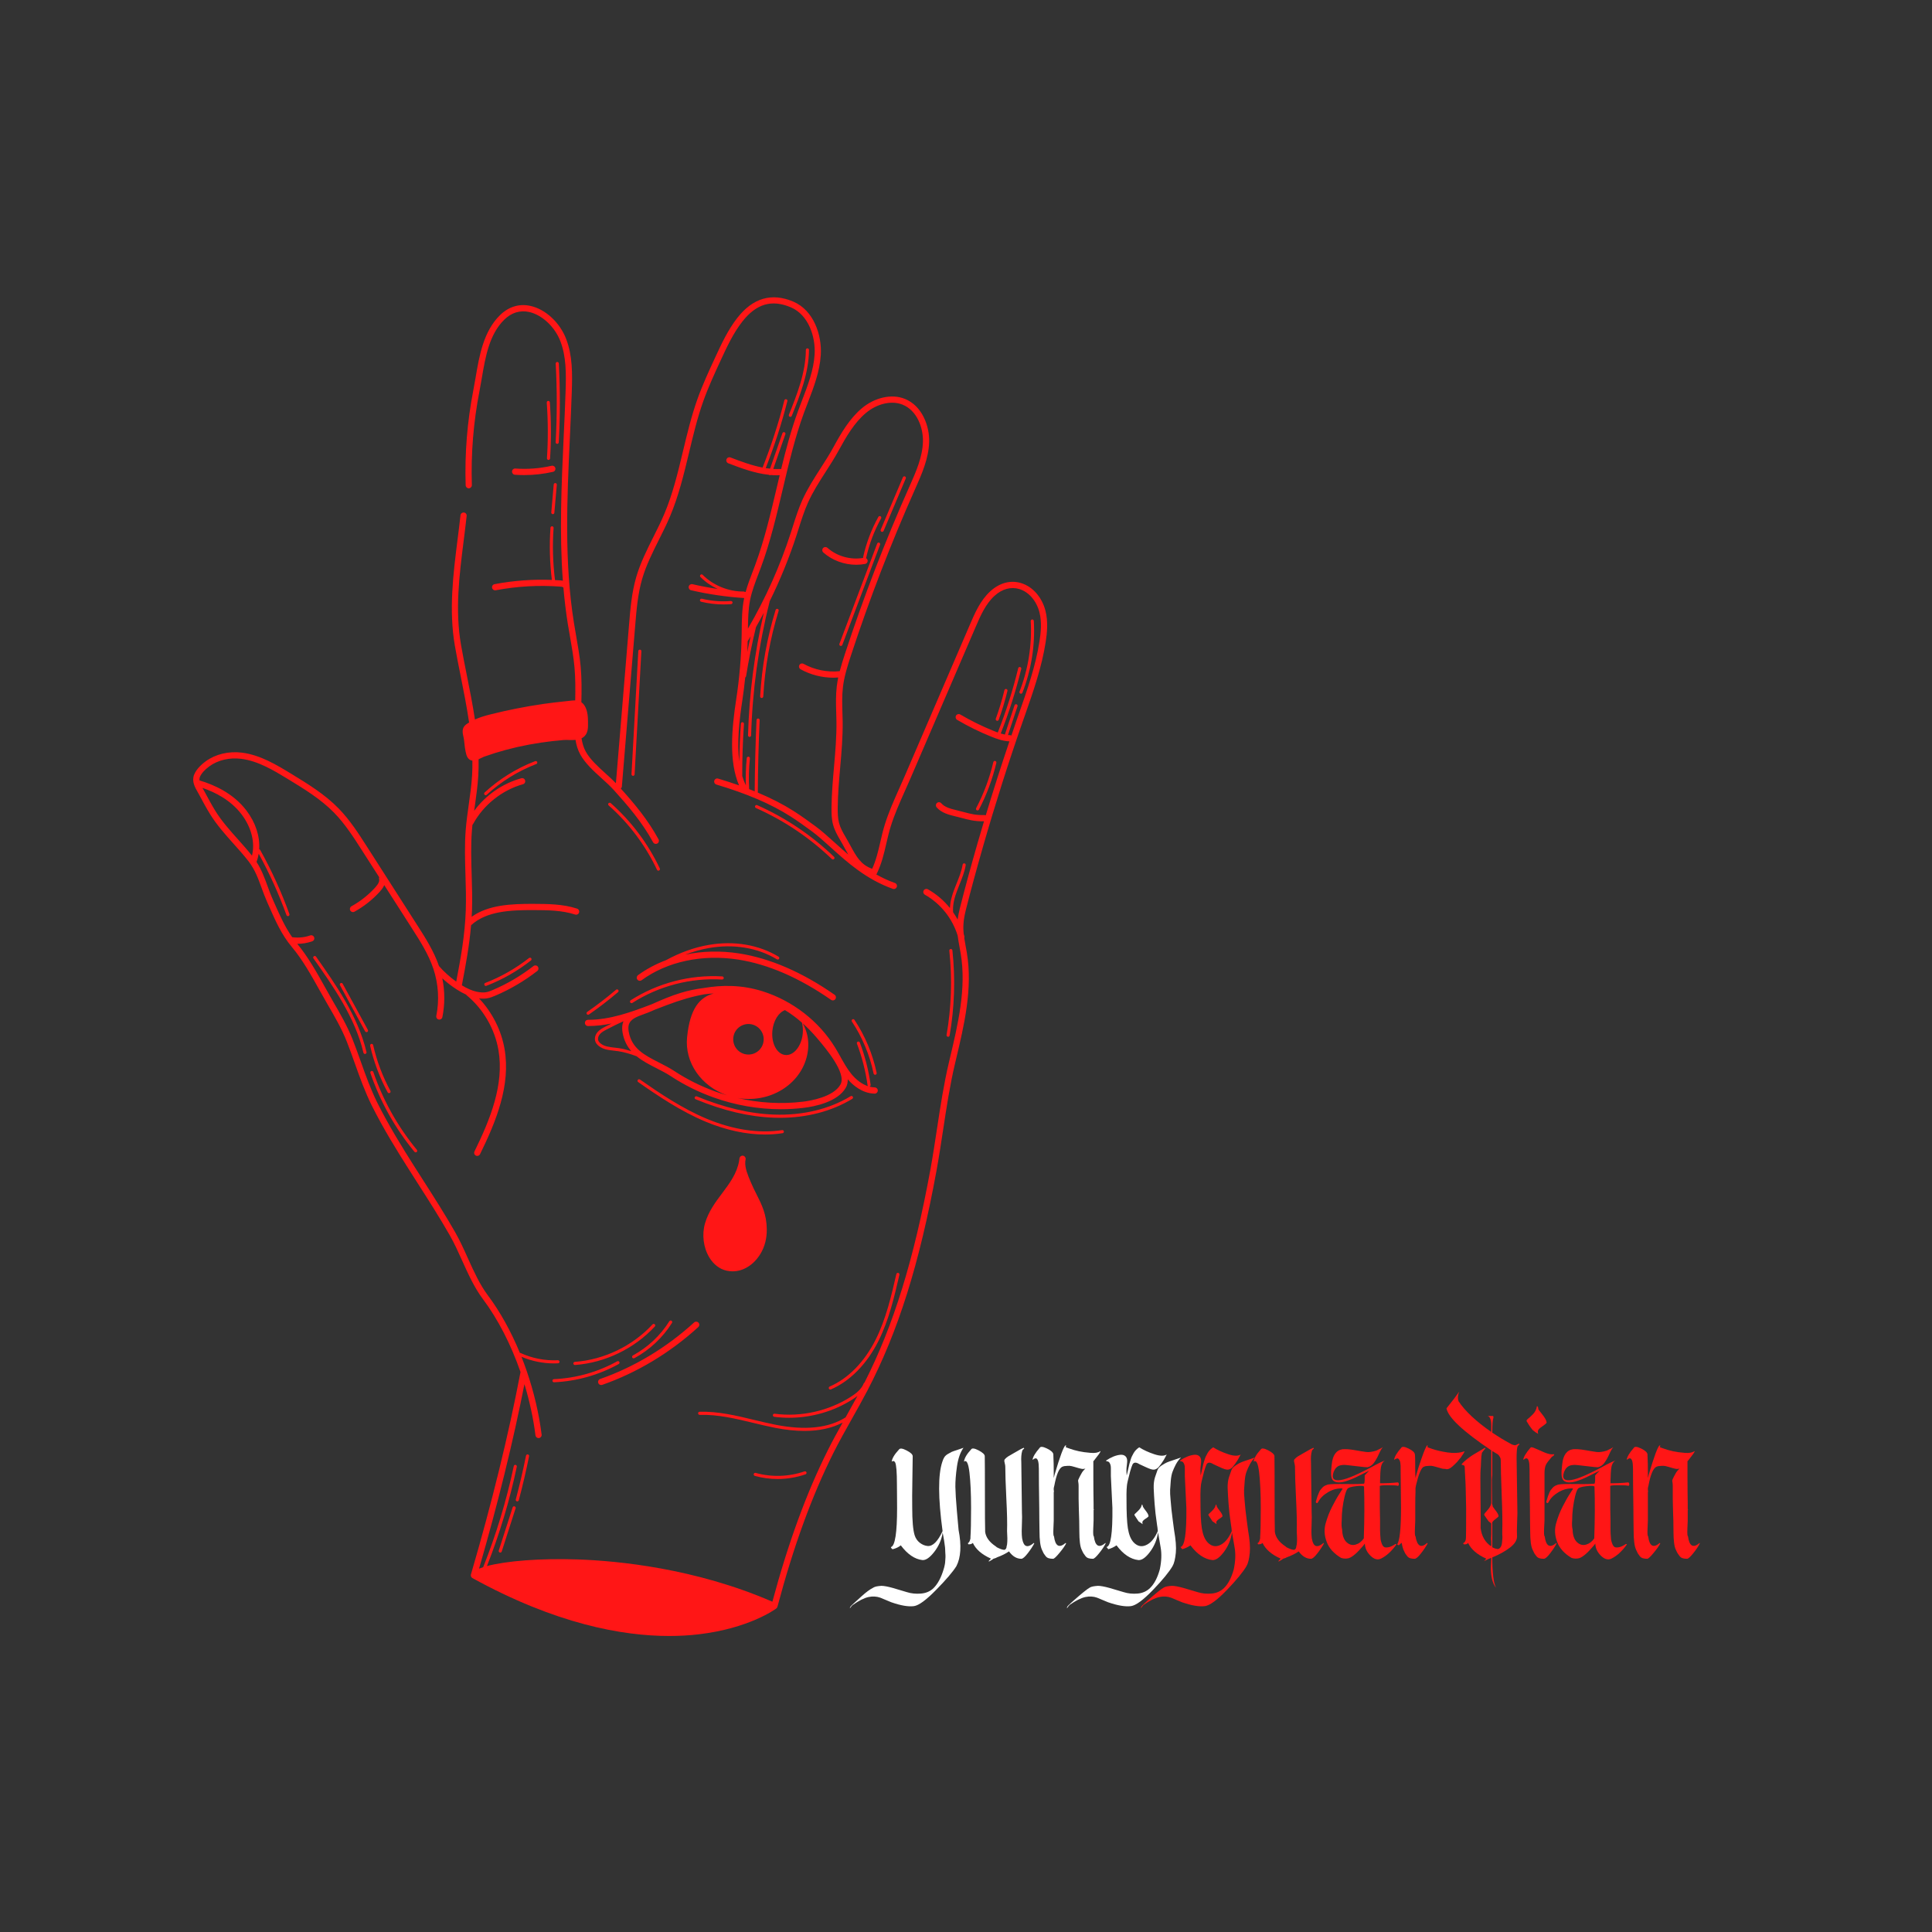 <svg xmlns="http://www.w3.org/2000/svg" xmlns:xlink="http://www.w3.org/1999/xlink" width="500" zoomAndPan="magnify" viewBox="0 0 375 375" height="500" preserveAspectRatio="xMidYMid meet" version="1.0"><rect x="0" y="0" width="375" height="375" fill="#333333" stroke="none"/><defs><g/><clipPath id="627b892bb7"><path d="M 37.5 57.703 L 203.25 57.703 L 203.25 317.543 L 37.5 317.543 Z M 37.5 57.703 " clip-rule="nonzero"/></clipPath></defs><g clip-path="url(#627b892bb7)"><path fill="#ff1616" d="M 102.691 282.656 C 102.117 285.512 101.445 288.383 100.699 291.195 C 100.664 291.328 100.539 291.418 100.41 291.418 C 100.383 291.418 100.355 291.414 100.328 291.41 C 100.168 291.367 100.074 291.199 100.117 291.039 C 100.863 288.238 101.527 285.379 102.102 282.539 C 102.133 282.379 102.293 282.27 102.457 282.305 C 102.621 282.336 102.727 282.496 102.691 282.656 Z M 100.078 292.766 L 97.387 301.141 C 97.344 301.273 97.227 301.352 97.098 301.352 C 97.066 301.352 97.035 301.348 97.004 301.336 C 96.848 301.285 96.758 301.117 96.812 300.957 L 99.504 292.578 C 99.559 292.418 99.727 292.332 99.883 292.383 C 100.043 292.434 100.129 292.605 100.078 292.766 Z M 103.109 186 C 103.211 186.133 103.188 186.32 103.059 186.422 C 100.43 188.488 97.523 190.145 94.406 191.348 C 94.371 191.363 94.336 191.371 94.297 191.371 C 94.18 191.371 94.062 191.297 94.02 191.176 C 93.957 191.02 94.035 190.848 94.191 190.789 C 97.25 189.605 100.105 187.977 102.688 185.949 C 102.816 185.848 103.008 185.871 103.109 186 Z M 118.145 156.336 C 118.02 156.227 118.008 156.035 118.117 155.91 C 118.227 155.785 118.418 155.773 118.539 155.883 C 122.516 159.387 125.809 163.773 128.066 168.566 C 128.137 168.719 128.074 168.898 127.922 168.969 C 127.883 168.988 127.84 168.996 127.797 168.996 C 127.68 168.996 127.574 168.934 127.523 168.824 C 125.301 164.102 122.055 159.785 118.145 156.336 Z M 146.57 156.434 C 146.641 156.281 146.816 156.211 146.969 156.281 C 152.496 158.738 157.516 162.113 161.883 166.305 C 162.004 166.422 162.008 166.613 161.891 166.734 C 161.832 166.793 161.754 166.824 161.672 166.824 C 161.598 166.824 161.523 166.797 161.465 166.742 C 157.148 162.598 152.188 159.262 146.723 156.832 C 146.574 156.762 146.504 156.582 146.57 156.434 Z M 146.844 231.82 C 147.848 233.809 148.797 235.688 148.832 238.609 C 148.852 240.359 148.434 241.996 147.621 243.34 C 146.301 245.523 144.289 246.766 142.191 246.766 C 141.816 246.766 141.441 246.723 141.066 246.645 C 139.695 246.352 138.488 245.426 137.656 244.035 C 136.523 242.133 136.211 239.609 136.844 237.449 C 137.516 235.141 138.867 233.34 140.176 231.598 C 141.637 229.648 143.027 227.797 143.461 225.328 C 143.477 225.148 143.5 224.969 143.539 224.789 C 143.609 224.473 143.91 224.266 144.227 224.32 C 144.547 224.375 144.766 224.668 144.727 224.988 C 144.707 225.156 144.684 225.32 144.656 225.48 C 144.57 226.688 145.129 228.027 145.629 229.223 L 145.738 229.48 C 146.086 230.324 146.473 231.086 146.844 231.82 Z M 136.766 192.984 C 137.352 192.914 137.941 192.863 138.531 192.832 C 135.797 193.562 133.922 195.746 133.363 201.32 C 132.863 206.297 136.152 210.848 141.051 212.57 C 140.297 212.352 139.551 212.113 138.816 211.848 C 136.016 210.836 133.355 209.512 130.902 207.898 C 129.949 207.27 128.922 206.75 127.934 206.246 C 125.09 204.797 122.637 203.551 122.039 200.277 C 121.949 199.785 121.945 199.352 122.027 198.992 C 122.301 197.816 123.562 197.355 125.023 196.824 C 125.496 196.652 125.98 196.477 126.445 196.27 C 126.621 196.188 126.805 196.109 126.98 196.031 C 127.246 195.93 127.512 195.824 127.773 195.723 C 128.336 195.508 128.895 195.289 129.449 195.082 C 132.082 194.082 134.496 193.387 136.766 192.984 Z M 145.57 198.773 C 147.195 198.938 148.379 200.391 148.215 202.02 C 148.055 203.648 146.605 204.836 144.977 204.672 C 143.352 204.508 142.168 203.055 142.332 201.426 C 142.492 199.797 143.941 198.613 145.57 198.773 Z M 149.922 200.055 C 150.117 198.098 151.129 196.523 152.363 196.062 C 153.496 196.746 154.598 197.559 155.66 198.5 C 155.828 199.148 155.887 199.883 155.809 200.648 C 155.562 203.09 154.047 204.938 152.422 204.773 C 150.797 204.609 149.676 202.5 149.922 200.055 Z M 163.148 210.48 C 161.812 212.926 157.277 213.66 155.918 213.828 C 151.688 214.348 147.312 214.094 143.066 213.102 C 143.383 213.16 143.699 213.211 144.023 213.242 C 150.508 213.898 156.246 209.617 156.844 203.688 C 157.031 201.82 156.637 200.117 155.812 198.637 C 156.746 199.473 157.652 200.395 158.523 201.422 L 158.66 201.582 C 160.215 203.414 164.352 208.281 163.148 210.48 Z M 120.121 203.445 C 119.855 203.406 119.582 203.379 119.309 203.348 C 118.258 203.23 117.262 203.121 116.539 202.504 C 116.32 202.316 116.18 202.121 116.113 201.922 C 115.996 201.559 116.129 201.086 116.453 200.715 C 116.766 200.359 117.195 200.117 117.684 199.855 C 118.777 199.273 119.898 198.73 121.027 198.215 C 120.961 198.375 120.898 198.539 120.855 198.719 C 120.73 199.25 120.73 199.832 120.855 200.496 C 121.125 201.973 121.73 203.105 122.527 204.023 C 121.691 203.762 120.875 203.559 120.121 203.445 Z M 114.133 199.152 C 114.145 199.152 114.16 199.152 114.176 199.152 C 115.711 199.152 117.219 198.965 118.707 198.664 C 118.27 198.883 117.832 199.094 117.398 199.32 C 116.859 199.609 116.379 199.883 116 200.316 C 115.531 200.852 115.359 201.539 115.543 202.109 C 115.641 202.418 115.844 202.703 116.148 202.965 C 117.016 203.703 118.148 203.824 119.246 203.945 C 119.512 203.977 119.773 204.004 120.031 204.043 C 121.121 204.203 122.34 204.559 123.566 205.02 C 124.703 205.949 126.055 206.641 127.387 207.32 C 128.348 207.809 129.344 208.316 130.242 208.91 C 132.773 210.57 135.52 211.941 138.406 212.98 C 142.664 214.516 147.141 215.297 151.574 215.297 C 153.078 215.297 154.578 215.207 156.062 215.023 C 157.992 214.789 162.641 213.926 164.207 211.055 C 164.465 210.582 164.559 210.051 164.547 209.492 C 165.547 210.637 167.355 212.223 169.762 212.273 C 169.77 212.273 169.773 212.273 169.777 212.273 C 170.102 212.273 170.371 212.012 170.379 211.688 C 170.387 211.352 170.121 211.074 169.789 211.066 C 169.438 211.062 169.082 211 168.727 210.902 C 168.73 210.902 168.73 210.902 168.734 210.902 C 168.898 210.879 169.012 210.727 168.988 210.562 C 168.598 207.762 167.895 205 166.895 202.359 C 166.836 202.203 166.664 202.125 166.508 202.184 C 166.352 202.242 166.273 202.418 166.332 202.57 C 167.316 205.172 168.008 207.887 168.395 210.645 C 168.402 210.723 168.445 210.789 168.504 210.836 C 167.336 210.457 166.18 209.613 165.203 208.398 C 164.391 207.387 163.766 206.266 163.102 205.074 C 162.777 204.492 162.453 203.91 162.102 203.344 C 158.984 198.238 153.863 194.258 148.051 192.418 C 144 191.133 140.117 191.164 136.594 191.773 C 135.09 191.961 133.605 192.266 132.164 192.703 C 130.219 193.289 128.348 194.102 126.527 194.914 C 122.527 196.453 118.406 197.945 114.176 197.945 C 114.16 197.945 114.141 197.945 114.133 197.945 C 113.801 197.945 113.531 198.215 113.531 198.547 C 113.531 198.879 113.801 199.152 114.133 199.152 Z M 140.191 189.52 C 140.359 189.531 140.484 189.676 140.477 189.84 C 140.465 190.008 140.316 190.129 140.156 190.125 C 134.07 189.758 127.883 191.371 122.742 194.664 C 122.691 194.695 122.637 194.711 122.582 194.711 C 122.48 194.711 122.383 194.66 122.328 194.57 C 122.238 194.434 122.277 194.242 122.418 194.152 C 127.664 190.793 133.977 189.152 140.191 189.52 Z M 165.426 213.285 C 161.441 215.703 156.605 216.965 151.387 216.965 C 151.016 216.965 150.641 216.961 150.266 216.945 C 145.469 216.781 140.477 215.609 135.016 213.363 C 134.863 213.301 134.789 213.125 134.852 212.969 C 134.914 212.816 135.094 212.746 135.246 212.809 C 140.641 215.023 145.559 216.18 150.285 216.34 C 155.816 216.531 160.945 215.297 165.113 212.77 C 165.258 212.684 165.441 212.73 165.527 212.875 C 165.613 213.016 165.57 213.203 165.426 213.285 Z M 152.148 219.605 C 152.176 219.773 152.062 219.926 151.898 219.949 C 150.797 220.121 149.656 220.207 148.492 220.207 C 144.828 220.207 140.906 219.363 136.957 217.715 C 132.137 215.699 127.676 212.691 123.871 210.027 C 123.734 209.934 123.703 209.746 123.797 209.609 C 123.895 209.473 124.082 209.438 124.219 209.535 C 127.996 212.18 132.426 215.168 137.188 217.16 C 142.289 219.289 147.344 220.051 151.805 219.355 C 151.973 219.332 152.125 219.441 152.148 219.605 Z M 113.898 196.832 C 113.805 196.695 113.84 196.508 113.977 196.414 C 115.906 195.078 117.789 193.629 119.574 192.109 C 119.699 192 119.891 192.016 119.996 192.145 C 120.105 192.27 120.09 192.457 119.965 192.566 C 118.164 194.102 116.266 195.562 114.316 196.91 C 114.266 196.945 114.207 196.965 114.148 196.965 C 114.051 196.965 113.957 196.918 113.898 196.832 Z M 165.352 198.285 C 165.262 198.148 165.297 197.957 165.434 197.867 C 165.574 197.773 165.762 197.812 165.852 197.953 C 167.906 201.039 169.391 204.598 170.156 208.246 C 170.191 208.41 170.086 208.57 169.922 208.605 C 169.898 208.609 169.883 208.613 169.859 208.613 C 169.723 208.613 169.598 208.512 169.566 208.371 C 168.816 204.797 167.363 201.309 165.352 198.285 Z M 123.836 189.281 C 125.465 188.09 127.285 187.121 129.242 186.383 C 131.977 184.895 134.754 183.891 137.543 183.41 C 142.465 182.559 147.285 183.367 151.117 185.691 C 151.258 185.777 151.305 185.961 151.219 186.105 C 151.133 186.246 150.945 186.293 150.805 186.207 C 147.094 183.957 142.422 183.176 137.645 184.004 C 136.098 184.273 134.547 184.707 133.008 185.293 C 136.312 184.598 139.867 184.504 143.445 185.059 C 149.438 185.988 155.68 188.688 161.996 193.082 C 162.27 193.273 162.336 193.648 162.148 193.922 C 162.031 194.094 161.844 194.184 161.652 194.184 C 161.535 194.184 161.414 194.148 161.309 194.074 C 155.145 189.781 149.07 187.152 143.262 186.25 C 136.312 185.176 129.492 186.637 124.547 190.254 C 124.277 190.453 123.898 190.395 123.703 190.125 C 123.508 189.855 123.57 189.48 123.836 189.281 Z M 124.492 126.41 L 123.176 150.305 C 123.168 150.465 123.035 150.59 122.875 150.59 C 122.871 150.59 122.863 150.59 122.859 150.59 C 122.691 150.578 122.562 150.438 122.574 150.27 L 123.895 126.375 C 123.898 126.211 124.039 126.082 124.211 126.094 C 124.375 126.102 124.504 126.242 124.492 126.41 Z M 75.246 212.023 C 73.707 209.18 72.562 206.141 71.844 202.984 C 71.809 202.824 71.906 202.66 72.07 202.625 C 72.234 202.586 72.395 202.691 72.43 202.852 C 73.137 205.953 74.262 208.938 75.773 211.734 C 75.855 211.883 75.801 212.062 75.652 212.145 C 75.605 212.168 75.559 212.18 75.508 212.18 C 75.402 212.18 75.297 212.121 75.246 212.023 Z M 80.914 223.18 C 81.02 223.309 81 223.5 80.875 223.605 C 80.816 223.652 80.75 223.672 80.684 223.672 C 80.598 223.672 80.508 223.637 80.449 223.566 C 76.691 219.008 73.812 213.863 71.891 208.273 C 71.836 208.113 71.922 207.941 72.078 207.887 C 72.234 207.832 72.406 207.918 72.461 208.078 C 74.359 213.598 77.203 218.68 80.914 223.18 Z M 71.398 199.895 C 71.48 200.039 71.43 200.223 71.281 200.301 C 71.234 200.328 71.188 200.34 71.137 200.34 C 71.031 200.34 70.926 200.281 70.871 200.184 L 65.988 191.234 C 65.906 191.09 65.961 190.906 66.105 190.828 C 66.254 190.746 66.438 190.801 66.512 190.945 Z M 71.133 204.199 C 71.176 204.363 71.074 204.527 70.91 204.562 C 70.887 204.57 70.863 204.574 70.844 204.574 C 70.707 204.574 70.582 204.48 70.547 204.34 C 68.934 197.496 64.637 191.402 60.848 186.027 C 60.75 185.891 60.781 185.703 60.918 185.609 C 61.055 185.512 61.242 185.543 61.336 185.68 C 65.16 191.098 69.492 197.242 71.133 204.199 Z M 146.301 286.098 C 146.348 285.938 146.516 285.844 146.676 285.891 C 149.758 286.75 153.125 286.645 156.152 285.594 C 156.312 285.539 156.48 285.625 156.535 285.781 C 156.59 285.938 156.508 286.109 156.348 286.164 C 154.617 286.77 152.773 287.07 150.934 287.07 C 149.438 287.07 147.945 286.871 146.512 286.469 C 146.352 286.426 146.258 286.262 146.301 286.098 Z M 183.73 200.883 C 184.668 195.484 184.848 189.984 184.262 184.531 C 184.246 184.367 184.363 184.219 184.527 184.199 C 184.707 184.184 184.844 184.301 184.859 184.469 C 185.453 189.973 185.273 195.531 184.32 200.988 C 184.297 201.133 184.172 201.238 184.027 201.238 C 184.008 201.238 183.992 201.238 183.973 201.234 C 183.812 201.203 183.699 201.051 183.73 200.883 Z M 104.27 147.91 C 104.332 148.062 104.25 148.238 104.094 148.297 C 100.574 149.645 97.25 151.707 94.477 154.266 C 94.418 154.32 94.344 154.348 94.27 154.348 C 94.191 154.348 94.109 154.312 94.051 154.25 C 93.938 154.129 93.945 153.938 94.066 153.824 C 96.895 151.215 100.289 149.109 103.883 147.734 C 104.035 147.676 104.211 147.754 104.27 147.91 Z M 107.805 93.766 C 107.969 93.781 108.09 93.926 108.074 94.094 L 107.602 99.52 C 107.59 99.68 107.461 99.797 107.305 99.797 C 107.297 99.797 107.289 99.793 107.277 99.793 C 107.113 99.781 106.988 99.633 107.004 99.465 L 107.477 94.039 C 107.492 93.875 107.641 93.754 107.805 93.766 Z M 106.164 88.949 C 106.398 85.363 106.383 81.723 106.125 78.141 C 106.113 77.973 106.234 77.832 106.402 77.816 C 106.562 77.805 106.711 77.93 106.723 78.098 C 106.988 81.707 107 85.375 106.77 88.988 C 106.758 89.148 106.625 89.27 106.469 89.27 C 106.461 89.27 106.453 89.27 106.449 89.27 C 106.281 89.258 106.156 89.117 106.164 88.949 Z M 107.855 85.832 C 108.133 80.773 108.137 75.637 107.863 70.574 C 107.855 70.41 107.98 70.266 108.148 70.258 C 108.309 70.25 108.457 70.375 108.465 70.539 C 108.738 75.625 108.734 80.781 108.453 85.863 C 108.449 86.027 108.312 86.148 108.156 86.148 C 108.148 86.148 108.145 86.148 108.141 86.148 C 107.973 86.141 107.844 86 107.855 85.832 Z M 189.473 156.863 C 190.953 154.039 192.074 151.031 192.805 147.926 C 192.84 147.766 193.004 147.664 193.164 147.703 C 193.328 147.742 193.426 147.902 193.391 148.062 C 192.648 151.223 191.508 154.277 190.008 157.145 C 189.953 157.25 189.848 157.305 189.738 157.305 C 189.691 157.305 189.645 157.297 189.598 157.273 C 189.449 157.195 189.395 157.012 189.473 156.863 Z M 195.543 134.098 C 195.086 135.988 194.516 137.879 193.852 139.711 C 193.809 139.832 193.691 139.91 193.57 139.91 C 193.535 139.91 193.5 139.902 193.469 139.891 C 193.309 139.836 193.23 139.66 193.285 139.504 C 193.941 137.691 194.504 135.824 194.961 133.957 C 195 133.793 195.16 133.695 195.324 133.734 C 195.484 133.773 195.586 133.938 195.543 134.098 Z M 200.664 120.523 C 200.938 125.238 200.172 130.062 198.449 134.457 C 198.402 134.578 198.289 134.652 198.172 134.652 C 198.133 134.652 198.094 134.645 198.059 134.629 C 197.902 134.566 197.828 134.395 197.891 134.238 C 199.578 129.918 200.332 125.188 200.062 120.559 C 200.055 120.391 200.18 120.25 200.348 120.238 C 200.512 120.23 200.656 120.355 200.664 120.523 Z M 170.949 102.812 L 175.254 92.637 C 175.316 92.484 175.496 92.41 175.645 92.477 C 175.797 92.539 175.871 92.719 175.809 92.871 L 171.504 103.051 C 171.457 103.164 171.344 103.234 171.227 103.234 C 171.188 103.234 171.148 103.227 171.109 103.211 C 170.953 103.145 170.883 102.969 170.949 102.812 Z M 170.824 105.719 L 163.492 125.184 C 163.445 125.305 163.332 125.375 163.211 125.375 C 163.176 125.375 163.141 125.371 163.105 125.359 C 162.949 125.297 162.871 125.125 162.93 124.969 L 170.262 105.508 C 170.32 105.352 170.492 105.273 170.648 105.332 C 170.805 105.391 170.883 105.566 170.824 105.719 Z M 135.867 116.434 C 135.906 116.273 136.07 116.172 136.23 116.211 C 138.074 116.66 139.973 116.809 141.859 116.66 C 142.027 116.648 142.172 116.773 142.184 116.938 C 142.199 117.105 142.074 117.25 141.906 117.262 C 141.422 117.301 140.938 117.32 140.453 117.32 C 138.984 117.32 137.523 117.145 136.086 116.797 C 135.926 116.762 135.828 116.598 135.867 116.434 Z M 153.129 80.492 C 154.66 76.66 156.398 72.316 156.418 67.914 C 156.418 67.746 156.555 67.613 156.719 67.613 C 156.719 67.613 156.719 67.613 156.723 67.613 C 156.891 67.617 157.02 67.75 157.02 67.918 C 156.996 72.434 155.238 76.836 153.684 80.719 C 153.637 80.836 153.523 80.91 153.406 80.91 C 153.371 80.91 153.332 80.902 153.293 80.887 C 153.141 80.824 153.062 80.648 153.129 80.492 Z M 122.848 263.09 C 125.727 261.527 128.176 259.23 129.922 256.449 C 130.012 256.312 130.199 256.27 130.34 256.355 C 130.48 256.445 130.52 256.633 130.434 256.773 C 128.633 259.641 126.105 262.008 123.133 263.621 C 123.086 263.645 123.035 263.656 122.988 263.656 C 122.883 263.656 122.777 263.602 122.723 263.5 C 122.645 263.352 122.699 263.168 122.848 263.09 Z M 120.098 264.754 C 116.262 266.883 111.922 268.109 107.547 268.297 C 107.543 268.297 107.539 268.297 107.531 268.297 C 107.371 268.297 107.238 268.168 107.23 268.008 C 107.223 267.84 107.355 267.699 107.52 267.691 C 111.805 267.508 116.051 266.312 119.801 264.227 C 119.949 264.148 120.133 264.199 120.211 264.344 C 120.293 264.492 120.238 264.672 120.098 264.754 Z M 111.289 264.664 C 111.277 264.5 111.402 264.355 111.566 264.34 C 117.27 263.918 122.77 261.266 126.66 257.062 C 126.773 256.941 126.965 256.934 127.086 257.047 C 127.207 257.164 127.215 257.352 127.102 257.473 C 123.109 261.781 117.465 264.504 111.613 264.945 C 111.605 264.945 111.598 264.945 111.59 264.945 C 111.438 264.945 111.301 264.824 111.289 264.664 Z M 174.574 247.43 C 173.582 251.723 172.555 256.16 170.551 260.195 C 168.309 264.707 165.016 268.078 161.277 269.684 C 161.238 269.699 161.199 269.707 161.156 269.707 C 161.043 269.707 160.93 269.637 160.883 269.523 C 160.816 269.371 160.887 269.195 161.039 269.129 C 164.648 267.578 167.836 264.309 170.012 259.926 C 171.984 255.957 173.004 251.551 173.984 247.293 C 174.023 247.133 174.188 247.031 174.348 247.066 C 174.508 247.105 174.609 247.27 174.574 247.43 Z M 147.547 135.16 C 147.863 129.473 148.875 123.824 150.551 118.379 C 150.602 118.223 150.77 118.133 150.93 118.184 C 151.09 118.23 151.176 118.398 151.129 118.559 C 149.469 123.957 148.465 129.555 148.148 135.191 C 148.137 135.352 148.008 135.477 147.848 135.477 C 147.84 135.477 147.836 135.477 147.828 135.477 C 147.664 135.469 147.539 135.324 147.547 135.16 Z M 107.07 90.406 C 107.395 90.332 107.723 90.535 107.793 90.863 C 107.867 91.188 107.664 91.512 107.34 91.582 C 105.504 92 103.633 92.211 101.758 92.211 C 101.152 92.211 100.547 92.188 99.941 92.148 C 99.609 92.121 99.363 91.832 99.387 91.5 C 99.41 91.168 99.691 90.918 100.031 90.941 C 102.391 91.113 104.762 90.934 107.07 90.406 Z M 159.809 107.238 C 159.559 107.016 159.535 106.637 159.754 106.387 C 159.973 106.137 160.355 106.113 160.605 106.332 C 162.457 107.977 165.102 108.715 167.539 108.293 C 167.527 108.242 167.523 108.195 167.535 108.141 C 168.137 105.406 169.133 102.777 170.492 100.328 C 170.57 100.18 170.754 100.129 170.898 100.207 C 171.047 100.289 171.098 100.473 171.02 100.617 C 169.688 103.02 168.715 105.594 168.117 108.273 C 168.113 108.301 168.102 108.32 168.094 108.344 C 168.242 108.426 168.363 108.566 168.398 108.75 C 168.461 109.078 168.25 109.395 167.922 109.457 C 167.352 109.566 166.77 109.621 166.184 109.621 C 163.867 109.621 161.535 108.77 159.809 107.238 Z M 135.578 256.73 C 135.801 256.973 135.785 257.355 135.539 257.582 C 130.074 262.574 123.621 266.453 116.887 268.801 C 116.82 268.824 116.754 268.832 116.688 268.832 C 116.441 268.832 116.207 268.68 116.121 268.43 C 116.012 268.113 116.18 267.77 116.492 267.66 C 123.074 265.367 129.379 261.574 134.727 256.688 C 134.973 256.465 135.355 256.484 135.578 256.73 Z M 201.777 124.406 C 201.043 129.188 199.402 133.871 197.812 138.402 L 197.395 139.59 C 197.027 140.648 196.672 141.715 196.312 142.773 C 196.23 142.73 196.141 142.699 196.047 142.699 C 195.914 142.695 195.781 142.684 195.648 142.672 L 197.496 137.082 C 197.551 136.922 197.465 136.754 197.305 136.703 C 197.148 136.648 196.977 136.734 196.926 136.891 L 195.047 142.574 C 194.773 142.52 194.508 142.453 194.242 142.367 C 195.848 138.301 197.188 134.086 198.223 129.836 C 198.262 129.676 198.164 129.512 198 129.473 C 197.84 129.434 197.676 129.531 197.637 129.691 C 196.609 133.926 195.273 138.129 193.668 142.18 C 193.391 142.078 193.117 141.973 192.859 141.867 C 190.633 140.973 188.461 139.898 186.391 138.684 C 186.105 138.516 185.734 138.609 185.566 138.895 C 185.398 139.184 185.496 139.555 185.781 139.723 C 187.902 140.973 190.129 142.07 192.41 142.988 C 193.441 143.406 194.652 143.848 195.926 143.898 C 194.32 148.652 192.781 153.457 191.332 158.266 C 191.242 158.223 191.148 158.195 191.039 158.199 C 189.438 158.254 188.363 157.969 187.008 157.605 C 186.586 157.496 186.148 157.379 185.66 157.262 C 184.434 156.969 183.363 156.668 182.711 155.918 C 182.492 155.664 182.113 155.637 181.859 155.859 C 181.609 156.078 181.582 156.457 181.801 156.707 C 182.762 157.812 184.273 158.172 185.379 158.438 C 185.855 158.551 186.289 158.664 186.699 158.773 C 187.98 159.117 189.102 159.414 190.652 159.414 C 190.766 159.414 190.879 159.41 190.996 159.406 C 190.547 160.918 190.094 162.426 189.664 163.934 C 188.305 168.672 187.242 172.59 186.316 176.262 C 186.105 177.102 185.965 177.832 185.879 178.492 C 185.613 178 185.32 177.523 185 177.066 C 184.867 175.566 185.328 174.062 185.773 172.875 C 185.922 172.477 186.082 172.082 186.238 171.688 C 186.723 170.484 187.227 169.238 187.441 167.926 C 187.469 167.762 187.355 167.605 187.191 167.578 C 187.027 167.547 186.875 167.66 186.848 167.828 C 186.641 169.074 186.156 170.289 185.684 171.461 C 185.523 171.863 185.359 172.262 185.211 172.664 C 184.824 173.688 184.434 174.941 184.383 176.25 C 183.207 174.789 181.758 173.543 180.109 172.613 C 179.82 172.445 179.453 172.551 179.289 172.84 C 179.125 173.133 179.23 173.5 179.52 173.664 C 182.562 175.383 184.855 178.262 185.883 181.605 C 185.961 182.27 186.086 182.949 186.227 183.719 C 186.305 184.141 186.387 184.59 186.469 185.082 C 187.605 191.816 185.953 198.766 184.355 205.484 L 184.203 206.133 C 183.191 210.391 182.52 214.828 181.867 219.117 C 181.473 221.723 181.062 224.414 180.586 227.031 C 177.391 244.48 173.43 257.285 167.793 268.367 C 167.73 268.398 167.676 268.453 167.648 268.523 C 167.195 269.691 166.082 270.516 165.164 271.105 C 160.84 273.875 155.445 275.082 150.355 274.402 C 150.191 274.379 150.043 274.496 150.016 274.66 C 149.996 274.828 150.113 274.98 150.277 275 C 151.234 275.129 152.199 275.188 153.168 275.188 C 157.496 275.188 161.859 273.941 165.488 271.613 C 165.793 271.418 166.117 271.195 166.438 270.945 C 165.742 272.223 165.035 273.496 164.34 274.734 C 164.27 274.859 164.195 274.988 164.125 275.113 C 160.859 277.188 156.309 277.676 150.582 276.551 C 149.172 276.277 147.746 275.934 146.367 275.602 C 142.934 274.77 139.383 273.918 135.797 274.02 C 135.629 274.023 135.496 274.164 135.5 274.328 C 135.508 274.496 135.66 274.633 135.812 274.625 C 139.32 274.52 142.832 275.367 146.227 276.184 C 147.609 276.52 149.047 276.867 150.465 277.145 C 152.508 277.543 154.402 277.742 156.152 277.742 C 159.027 277.742 161.5 277.195 163.559 276.121 C 162.57 277.887 161.578 279.691 160.668 281.512 C 156.531 289.785 153.012 299.402 149.918 310.891 C 134.961 304.391 119.895 302.957 112.18 302.688 C 104.977 302.434 98.297 302.965 94.516 303.973 C 96.977 297.734 98.93 291.254 100.309 284.691 C 100.344 284.527 100.242 284.367 100.078 284.332 C 99.914 284.297 99.758 284.406 99.723 284.566 C 98.316 291.25 96.312 297.84 93.785 304.188 C 93.492 304.281 93.227 304.375 92.984 304.473 C 96.637 291.871 99.594 279.844 101.793 268.664 C 102.781 271.914 103.516 275.27 103.934 278.602 C 103.973 278.906 104.234 279.129 104.531 279.129 C 104.555 279.129 104.582 279.125 104.609 279.125 C 104.938 279.082 105.172 278.781 105.129 278.449 C 104.609 274.309 103.613 270.129 102.246 266.145 C 102.238 266.098 102.219 266.059 102.203 266.016 C 101.891 265.117 101.562 264.227 101.215 263.348 C 103.211 264.195 105.371 264.637 107.539 264.637 C 107.797 264.637 108.059 264.633 108.316 264.617 C 108.48 264.613 108.609 264.469 108.602 264.305 C 108.594 264.137 108.449 264.008 108.285 264.02 C 105.805 264.137 103.289 263.652 101.031 262.613 C 100.988 262.598 100.949 262.59 100.906 262.59 C 99.195 258.445 97.09 254.621 94.691 251.422 C 93.113 249.316 91.945 246.723 90.812 244.215 C 90.047 242.508 89.25 240.746 88.328 239.137 C 86.379 235.723 84.23 232.363 82.152 229.113 C 81.562 228.195 80.977 227.273 80.391 226.355 C 78.098 222.734 75.465 218.5 73.254 214.07 C 71.965 211.484 70.992 208.754 70.051 206.113 C 69.535 204.664 69.004 203.168 68.418 201.699 C 67.383 199.09 65.965 196.648 64.59 194.285 C 64.074 193.398 63.574 192.492 63.07 191.59 C 61.469 188.719 59.812 185.758 57.699 183.191 C 57.711 183.191 57.727 183.195 57.738 183.195 C 58.715 183.195 59.688 183.027 60.609 182.703 C 60.922 182.594 61.086 182.25 60.977 181.934 C 60.863 181.621 60.52 181.453 60.207 181.566 C 59.09 181.961 57.887 182.07 56.711 181.906 C 55.324 179.941 54.324 177.695 53.355 175.504 L 52.93 174.539 C 52.539 173.672 52.223 172.789 51.91 171.934 C 51.352 170.391 50.77 168.809 49.793 167.297 C 49.984 166.781 50.125 166.254 50.215 165.711 C 52.309 169.527 54.125 173.527 55.605 177.625 C 55.648 177.746 55.766 177.82 55.887 177.82 C 55.922 177.82 55.957 177.816 55.988 177.805 C 56.148 177.746 56.227 177.574 56.172 177.418 C 54.625 173.137 52.719 168.949 50.504 164.977 C 50.465 164.898 50.391 164.848 50.309 164.832 C 50.469 162.332 49.621 159.676 47.836 157.328 C 45.289 153.965 41.5 152.301 38.773 151.5 C 38.758 151.496 38.738 151.5 38.723 151.496 C 38.699 151.27 38.711 151.043 38.797 150.82 C 39.039 150.18 39.734 149.395 40.656 148.727 C 42.309 147.531 44.547 147.004 46.797 147.285 C 50.121 147.695 53.195 149.574 55.906 151.227 C 59.047 153.141 62.297 155.125 64.887 157.785 C 66.973 159.93 68.633 162.516 70.234 165.016 L 73.602 170.27 C 73.562 170.379 73.547 170.5 73.578 170.621 C 73.695 171.043 73.453 171.578 72.828 172.262 C 71.5 173.723 69.949 174.949 68.223 175.906 C 67.934 176.066 67.828 176.434 67.984 176.727 C 68.098 176.922 68.301 177.035 68.512 177.035 C 68.613 177.035 68.715 177.012 68.805 176.961 C 70.648 175.941 72.301 174.633 73.719 173.074 C 73.914 172.859 74.324 172.398 74.586 171.805 L 79.934 180.156 C 81.523 182.637 83.164 185.199 84.109 188.012 C 85.098 190.961 85.297 194.129 84.688 197.18 C 84.621 197.508 84.832 197.828 85.16 197.891 C 85.484 197.957 85.801 197.742 85.867 197.418 C 86.367 194.93 86.355 192.371 85.852 189.895 C 86.691 190.664 87.645 191.406 88.625 192.035 C 88.637 192.043 88.648 192.051 88.66 192.059 C 89.262 192.441 89.871 192.781 90.473 193.055 C 90.5 193.09 90.52 193.129 90.555 193.16 C 93.789 195.82 96.043 199.711 96.75 203.832 C 97.887 210.48 95.184 217.211 92.094 223.496 C 91.949 223.793 92.07 224.156 92.371 224.301 C 92.453 224.344 92.547 224.363 92.637 224.363 C 92.855 224.363 93.07 224.242 93.176 224.027 C 96.355 217.559 99.133 210.613 97.938 203.629 C 97.312 199.977 95.543 196.496 92.988 193.789 C 93.227 193.82 93.488 193.836 93.762 193.836 C 94.008 193.836 94.266 193.824 94.523 193.777 C 95.133 193.68 95.684 193.457 96.199 193.234 C 99.086 191.996 101.805 190.391 104.285 188.465 C 104.547 188.262 104.594 187.883 104.391 187.617 C 104.188 187.355 103.809 187.309 103.543 187.512 C 101.148 189.375 98.516 190.93 95.723 192.125 C 95.281 192.316 94.805 192.512 94.332 192.59 C 93.848 192.668 93.293 192.641 92.582 192.504 C 91.691 192.332 90.668 191.871 89.645 191.25 C 90.422 187.191 91.102 183.539 91.434 179.59 C 94.406 176.844 99.043 176.633 103.539 176.648 C 106.25 176.66 109.055 176.672 111.637 177.512 C 111.957 177.617 112.293 177.441 112.395 177.125 C 112.5 176.809 112.328 176.469 112.008 176.363 C 109.246 175.465 106.348 175.453 103.543 175.441 C 99.23 175.426 94.793 175.625 91.547 177.949 C 91.57 177.543 91.598 177.145 91.613 176.73 C 91.695 174.434 91.621 172.102 91.551 169.848 C 91.465 166.984 91.371 164.027 91.602 161.137 C 91.629 160.785 91.664 160.434 91.703 160.078 C 91.758 160.031 91.809 159.977 91.844 159.91 C 93.855 156.223 97.465 153.344 101.508 152.219 C 101.828 152.133 102.016 151.797 101.926 151.477 C 101.84 151.156 101.504 150.969 101.184 151.059 C 97.516 152.078 94.281 154.336 92.031 157.387 C 92.086 157.02 92.133 156.652 92.188 156.289 C 92.449 154.414 92.723 152.469 92.836 150.531 C 92.898 149.484 92.91 148.426 92.891 147.371 C 93.059 147.297 93.234 147.215 93.43 147.117 C 93.629 147.016 93.805 146.93 93.93 146.883 C 94.629 146.633 95.352 146.391 96.074 146.164 C 98.891 145.285 101.887 144.605 104.977 144.145 C 106.426 143.93 107.922 143.758 109.426 143.633 C 109.738 143.609 110.074 143.621 110.43 143.633 C 110.852 143.648 111.281 143.656 111.707 143.609 C 111.867 144.617 112.148 145.586 112.656 146.488 C 113.609 148.195 115.211 149.645 116.762 151.051 C 117.613 151.82 118.41 152.547 119.086 153.289 C 121.789 156.277 124.609 159.527 126.766 163.484 C 126.875 163.688 127.082 163.801 127.297 163.801 C 127.391 163.801 127.492 163.777 127.582 163.727 C 127.875 163.57 127.98 163.199 127.82 162.91 C 125.746 159.086 123.09 155.941 120.5 153.062 C 120.609 152.961 120.688 152.824 120.703 152.664 L 123.297 121.344 C 123.543 118.359 123.801 115.273 124.641 112.375 C 125.402 109.742 126.668 107.223 127.887 104.785 C 128.625 103.312 129.387 101.793 130.043 100.246 C 131.738 96.246 132.758 91.969 133.75 87.832 C 134.535 84.531 135.352 81.121 136.5 77.895 C 137.477 75.141 138.73 72.438 139.941 69.82 C 141.113 67.289 142.328 64.668 144.055 62.457 C 146.777 58.965 149.777 58.074 153.496 59.648 C 156.961 61.117 158.324 65.422 158.117 68.793 C 157.93 71.848 156.789 74.82 155.684 77.695 C 155.418 78.391 155.148 79.086 154.895 79.785 C 153.551 83.461 152.535 87.281 151.617 91.062 C 151.547 91.035 151.469 91.023 151.387 91.027 C 150.953 91.051 150.523 91.047 150.094 91.023 L 152.441 84.277 C 152.496 84.121 152.414 83.949 152.254 83.895 C 152.102 83.84 151.926 83.922 151.871 84.078 L 149.473 90.965 C 149.188 90.938 148.906 90.902 148.621 90.863 C 150.289 86.629 151.711 82.262 152.824 77.859 C 152.867 77.699 152.77 77.531 152.609 77.492 C 152.445 77.449 152.281 77.547 152.242 77.711 C 151.121 82.129 149.695 86.512 148.02 90.754 C 145.848 90.34 143.734 89.535 141.789 88.793 C 141.48 88.676 141.133 88.828 141.016 89.141 C 140.895 89.453 141.051 89.801 141.359 89.922 C 143.781 90.848 146.465 91.867 149.254 92.16 C 149.285 92.188 149.316 92.207 149.355 92.223 C 149.391 92.234 149.422 92.238 149.457 92.238 C 149.504 92.238 149.543 92.219 149.582 92.199 C 149.98 92.23 150.383 92.25 150.785 92.25 C 150.969 92.25 151.152 92.246 151.336 92.238 C 151.141 93.062 150.945 93.883 150.754 94.699 C 149.574 99.703 148.355 104.883 146.547 109.758 C 146.395 110.176 146.234 110.594 146.074 111.008 C 145.59 112.273 145.094 113.574 144.727 114.91 C 144.688 114.902 144.652 114.883 144.609 114.883 C 144.578 114.879 144.547 114.875 144.512 114.871 C 144.461 114.836 144.402 114.812 144.34 114.812 C 141.426 114.844 138.445 113.645 136.387 111.574 C 136.27 111.453 136.078 111.457 135.961 111.574 C 135.844 111.691 135.844 111.879 135.961 112 C 136.93 112.973 138.066 113.746 139.297 114.316 C 137.652 114.07 136.016 113.766 134.406 113.391 C 134.082 113.316 133.754 113.52 133.684 113.844 C 133.609 114.168 133.809 114.492 134.133 114.566 C 137.512 115.352 140.98 115.855 144.445 116.078 C 144.438 116.109 144.426 116.141 144.422 116.172 C 144.012 118.195 143.988 120.273 143.965 122.281 L 143.953 123.312 C 143.883 127.441 143.531 131.605 142.906 135.688 C 142.023 141.43 141.445 147.805 143.457 152.445 C 142.176 151.992 140.824 151.555 139.391 151.125 C 139.074 151.027 138.738 151.207 138.641 151.531 C 138.547 151.848 138.727 152.184 139.043 152.277 C 145.051 154.078 149.613 156.035 153.406 158.445 C 154.824 159.344 156.207 160.352 157.543 161.328 C 158.719 162.191 159.941 163.297 161.238 164.469 C 164.453 167.375 168.102 170.668 173.293 172.523 C 173.359 172.547 173.426 172.559 173.496 172.559 C 173.742 172.559 173.977 172.406 174.062 172.16 C 174.176 171.844 174.012 171.5 173.699 171.387 C 172.402 170.926 171.207 170.359 170.09 169.734 C 170.102 169.719 170.113 169.695 170.125 169.676 C 170.129 169.664 170.141 169.656 170.148 169.645 C 171.117 167.703 171.59 165.664 172.043 163.691 C 172.293 162.613 172.551 161.496 172.887 160.414 C 173.613 158.078 174.66 155.73 175.672 153.457 C 176.02 152.684 176.367 151.914 176.695 151.145 L 189.387 121.664 C 190.277 119.59 191.289 117.238 193.039 115.648 C 194.508 114.312 196.211 113.844 197.836 114.328 C 199.68 114.883 201.176 116.605 201.75 118.828 C 202.242 120.734 202.023 122.812 201.777 124.406 Z M 46.215 162.949 C 44.641 161.188 43.012 159.367 41.773 157.352 C 41.07 156.207 40.422 154.996 39.793 153.824 L 39.676 153.609 C 39.59 153.453 39.504 153.297 39.41 153.137 C 39.371 153.066 39.332 153 39.297 152.934 C 41.738 153.762 44.781 155.289 46.879 158.055 C 48.812 160.602 49.535 163.527 48.91 166.086 C 48.051 165.004 47.121 163.961 46.215 162.949 Z M 145.191 124.352 C 145.363 124.074 145.527 123.785 145.695 123.504 C 145.465 124.52 145.25 125.543 145.047 126.57 C 145.082 125.855 145.102 125.145 145.121 124.43 C 145.145 124.402 145.172 124.383 145.191 124.352 Z M 145.484 143.031 C 145.484 143.031 145.488 143.031 145.492 143.031 C 145.656 143.031 145.789 142.902 145.793 142.738 C 146.035 134.008 147.238 125.289 149.371 116.82 C 149.379 116.797 149.379 116.773 149.375 116.746 C 151.441 112.555 153.211 108.215 154.648 103.77 C 154.781 103.359 154.91 102.945 155.039 102.535 C 155.566 100.879 156.105 99.172 156.82 97.582 C 157.75 95.492 159.02 93.52 160.25 91.605 C 161.113 90.258 162.016 88.859 162.797 87.422 C 164.238 84.773 165.832 82.035 168.059 80.168 C 170.25 78.332 173.035 77.691 175.16 78.531 C 178.012 79.66 179.223 83.066 179.141 85.754 C 179.051 88.746 177.773 91.621 176.535 94.402 L 176.453 94.586 C 171.781 105.09 167.598 115.953 164.016 126.879 C 163.633 128.051 163.277 129.168 162.992 130.273 C 162.988 130.273 162.988 130.273 162.984 130.273 C 160.582 130.523 158.094 130.02 155.973 128.852 C 155.684 128.688 155.316 128.793 155.156 129.086 C 154.996 129.379 155.102 129.746 155.395 129.906 C 157.332 130.977 159.555 131.543 161.773 131.543 C 162.082 131.543 162.395 131.531 162.699 131.504 C 162.586 132.07 162.488 132.637 162.418 133.207 C 162.211 134.941 162.262 136.695 162.312 138.395 C 162.328 138.938 162.344 139.48 162.352 140.02 C 162.395 142.973 162.133 145.973 161.879 148.875 C 161.652 151.441 161.422 154.094 161.398 156.727 C 161.387 157.855 161.402 158.957 161.695 160.051 C 161.992 161.168 162.559 162.18 163.074 163.043 C 163.41 163.609 163.707 164.164 163.992 164.688 C 164.215 165.094 164.43 165.488 164.648 165.871 C 163.742 165.098 162.875 164.32 162.043 163.57 C 160.723 162.379 159.477 161.25 158.25 160.355 C 156.898 159.367 155.5 158.344 154.051 157.426 C 151.988 156.113 149.691 154.938 147.09 153.844 C 147.117 149.168 147.234 144.441 147.445 139.781 C 147.453 139.613 147.324 139.473 147.16 139.465 C 147.008 139.457 146.852 139.586 146.844 139.754 C 146.637 144.34 146.52 148.992 146.488 153.598 C 146.133 153.453 145.781 153.309 145.414 153.168 C 145.305 151.184 145.344 149.18 145.551 147.203 C 145.566 147.035 145.445 146.891 145.277 146.871 C 145.117 146.855 144.965 146.977 144.949 147.141 C 144.77 148.898 144.715 150.676 144.777 152.445 C 144.496 151.875 144.262 151.273 144.07 150.637 C 144.059 147.266 144.168 143.859 144.402 140.5 C 144.414 140.336 144.293 140.191 144.125 140.18 C 143.965 140.164 143.816 140.293 143.805 140.461 C 143.633 142.898 143.531 145.359 143.488 147.816 C 143.023 144.109 143.488 139.84 144.098 135.871 C 144.32 134.418 144.492 132.957 144.648 131.488 C 144.73 131.445 144.797 131.367 144.812 131.27 C 145.32 128.078 145.969 124.871 146.734 121.727 C 147.254 120.812 147.758 119.887 148.25 118.953 C 146.445 126.746 145.414 134.727 145.191 142.723 C 145.188 142.887 145.316 143.027 145.484 143.031 Z M 202.918 118.527 C 202.238 115.895 200.426 113.844 198.18 113.172 C 196.137 112.562 194.02 113.121 192.23 114.754 C 190.289 116.52 189.219 119 188.281 121.188 L 175.59 150.668 C 175.258 151.43 174.918 152.195 174.574 152.969 C 173.547 155.27 172.484 157.652 171.738 160.055 C 171.387 161.18 171.125 162.32 170.871 163.422 C 170.449 165.242 170.047 166.969 169.289 168.637 C 167.082 167.848 166.219 166.258 165.051 164.109 C 164.758 163.574 164.453 163.012 164.109 162.43 C 163.617 161.598 163.113 160.707 162.859 159.742 C 162.605 158.793 162.594 157.777 162.602 156.738 C 162.625 154.152 162.855 151.523 163.078 148.98 C 163.336 146.047 163.602 143.016 163.559 140.004 C 163.551 139.457 163.535 138.906 163.516 138.359 C 163.469 136.707 163.418 134.996 163.613 133.352 C 163.855 131.34 164.457 129.402 165.16 127.254 C 168.73 116.371 172.898 105.543 177.555 95.078 L 177.637 94.895 C 178.922 92.004 180.25 89.02 180.348 85.789 C 180.438 82.695 178.992 78.754 175.602 77.406 C 173.074 76.406 169.812 77.125 167.285 79.242 C 164.898 81.246 163.238 84.098 161.742 86.844 C 160.977 88.242 160.09 89.621 159.234 90.953 C 157.984 92.902 156.691 94.918 155.719 97.086 C 154.98 98.742 154.426 100.484 153.891 102.172 C 153.762 102.578 153.633 102.988 153.5 103.395 C 151.406 109.875 148.605 116.125 145.176 122.012 C 145.199 120.145 145.234 118.23 145.602 116.41 C 145.945 114.719 146.582 113.055 147.199 111.441 C 147.359 111.023 147.52 110.602 147.676 110.18 C 149.512 105.23 150.738 100.016 151.926 94.973 C 153.082 90.066 154.277 84.992 156.023 80.199 C 156.277 79.508 156.543 78.816 156.809 78.129 C 157.945 75.168 159.121 72.109 159.316 68.867 C 159.547 65.082 157.973 60.238 153.965 58.539 C 149.785 56.766 146.129 57.836 143.105 61.711 C 141.293 64.035 140.051 66.719 138.848 69.312 C 137.625 71.953 136.363 74.684 135.363 77.488 C 134.195 80.777 133.371 84.219 132.574 87.551 C 131.598 91.637 130.59 95.867 128.934 99.773 C 128.293 101.285 127.539 102.789 126.809 104.246 C 125.566 106.73 124.277 109.301 123.484 112.035 C 122.609 115.055 122.348 118.199 122.098 121.242 L 119.547 152.023 C 118.93 151.391 118.242 150.762 117.57 150.156 C 116.09 148.816 114.562 147.434 113.703 145.898 C 113.262 145.102 113.016 144.227 112.879 143.301 C 113 143.242 113.113 143.176 113.215 143.105 C 114.16 142.41 114.148 141.273 114.133 140.254 C 114.121 139.289 114.105 137.969 113.453 136.949 C 113.27 136.66 113.062 136.449 112.844 136.297 C 112.902 134.039 112.914 131.738 112.715 129.465 C 112.531 127.41 112.168 125.352 111.82 123.367 C 111.68 122.547 111.535 121.723 111.402 120.902 C 109.5 109.043 110.062 96.77 110.613 84.898 C 110.742 82.027 110.879 79.055 110.98 76.137 C 111.109 72.379 111.117 69.008 109.898 65.809 C 108.68 62.617 105.898 60.031 102.984 59.383 C 100.812 58.898 98.773 59.504 97.086 61.137 C 93.848 64.273 93.031 69.055 92.316 73.27 C 92.176 74.102 92.035 74.918 91.879 75.707 C 90.691 81.797 90.188 88.016 90.383 94.195 C 90.395 94.527 90.688 94.797 91.004 94.781 C 91.336 94.77 91.598 94.488 91.586 94.156 C 91.395 88.066 91.891 81.938 93.062 75.941 C 93.219 75.141 93.359 74.312 93.504 73.473 C 94.223 69.238 94.969 64.863 97.926 62.004 C 99.305 60.668 100.965 60.168 102.723 60.559 C 105.219 61.117 107.711 63.453 108.773 66.242 C 109.91 69.227 109.902 72.469 109.777 76.094 C 109.68 79.008 109.543 81.973 109.406 84.848 C 108.988 94.008 108.559 103.414 109.25 112.711 C 109.082 112.676 108.934 112.664 108.844 112.66 C 108.473 112.629 108.098 112.613 107.727 112.594 C 107.309 109.242 107.211 105.844 107.449 102.473 C 107.461 102.309 107.336 102.164 107.168 102.152 C 107.004 102.141 106.855 102.266 106.848 102.434 C 106.609 105.805 106.703 109.207 107.117 112.562 C 103.391 112.414 99.656 112.691 95.992 113.387 C 95.664 113.449 95.449 113.766 95.512 114.09 C 95.566 114.383 95.82 114.582 96.102 114.582 C 96.141 114.582 96.18 114.578 96.215 114.574 C 100.344 113.789 104.562 113.551 108.754 113.859 C 109.23 113.895 109.312 114 109.312 114 C 109.324 114.027 109.344 114.043 109.359 114.066 C 109.562 116.418 109.84 118.766 110.211 121.094 C 110.348 121.922 110.488 122.746 110.637 123.574 C 110.98 125.535 111.336 127.566 111.512 129.57 C 111.699 131.676 111.695 133.828 111.648 135.949 C 111.348 135.941 111.055 135.969 110.797 136 L 109.562 136.137 C 108.219 136.281 106.832 136.434 105.465 136.633 C 101.992 137.137 98.512 137.824 95.113 138.684 C 94.156 138.922 93.156 139.215 92.184 139.656 C 91.754 136.781 91.18 133.918 90.617 131.098 C 90.23 129.156 89.828 127.145 89.488 125.203 C 88.305 118.398 89.133 111.828 90.008 104.871 C 90.203 103.301 90.406 101.727 90.578 100.141 C 90.617 99.809 90.375 99.512 90.047 99.477 C 89.719 99.441 89.418 99.68 89.383 100.008 C 89.207 101.586 89.012 103.156 88.812 104.719 C 87.965 111.457 87.086 118.43 88.301 125.41 C 88.645 127.367 89.047 129.383 89.438 131.336 C 90.023 134.27 90.617 137.254 91.051 140.242 C 90.125 140.773 89.516 141.285 89.93 142.902 C 90.051 143.367 90.098 143.855 90.152 144.367 C 90.203 144.836 90.254 145.324 90.359 145.812 L 90.395 145.969 C 90.516 146.543 90.719 147.496 91.688 147.648 C 91.703 148.594 91.688 149.531 91.633 150.461 C 91.523 152.352 91.254 154.27 90.992 156.121 C 90.766 157.727 90.535 159.391 90.398 161.043 C 90.164 163.996 90.258 166.992 90.348 169.887 C 90.418 172.117 90.488 174.43 90.406 176.684 C 90.234 181.539 89.465 185.766 88.555 190.531 C 87.277 189.621 86.078 188.527 85.207 187.508 C 84.211 184.605 82.555 182.012 80.945 179.504 L 71.246 164.363 C 69.613 161.812 67.922 159.172 65.75 156.941 C 63.051 154.172 59.738 152.148 56.535 150.195 C 53.719 148.48 50.523 146.531 46.945 146.086 C 44.395 145.77 41.848 146.375 39.953 147.75 C 39.418 148.137 38.133 149.164 37.668 150.395 C 37.184 151.672 37.84 152.816 38.367 153.734 C 38.453 153.887 38.539 154.031 38.613 154.18 L 38.734 154.398 C 39.367 155.586 40.027 156.809 40.75 157.984 C 42.043 160.09 43.707 161.953 45.316 163.754 C 46.301 164.852 47.316 165.988 48.223 167.152 C 49.48 168.77 50.109 170.508 50.777 172.344 C 51.098 173.219 51.426 174.125 51.828 175.027 L 52.254 175.992 C 53.441 178.672 54.66 181.441 56.609 183.758 C 58.73 186.285 60.402 189.281 62.016 192.18 C 62.523 193.09 63.031 194 63.551 194.891 C 64.902 197.215 66.301 199.621 67.301 202.145 C 67.875 203.594 68.406 205.082 68.914 206.52 C 69.867 209.195 70.855 211.961 72.176 214.609 C 74.41 219.09 77.062 223.355 79.375 227 C 79.961 227.922 80.547 228.844 81.137 229.766 C 83.207 233 85.348 236.348 87.281 239.738 C 88.176 241.297 88.957 243.031 89.715 244.711 C 90.875 247.281 92.07 249.934 93.727 252.145 C 96.684 256.09 99.191 261.008 101.031 266.305 C 98.719 278.477 95.48 291.695 91.406 305.605 C 91.406 305.609 91.406 305.613 91.406 305.617 C 91.395 305.652 91.398 305.684 91.395 305.719 C 91.391 305.77 91.387 305.816 91.395 305.867 C 91.395 305.875 91.391 305.887 91.395 305.891 C 91.398 305.918 91.414 305.938 91.422 305.965 C 91.438 306.012 91.457 306.055 91.484 306.094 C 91.5 306.125 91.523 306.148 91.547 306.176 C 91.578 306.211 91.613 306.242 91.652 306.27 C 91.668 306.277 91.68 306.297 91.691 306.301 C 107.863 315.199 120.766 317.543 129.883 317.543 C 131.969 317.543 133.859 317.422 135.543 317.227 C 145.398 316.082 150.469 312.359 150.676 312.203 C 150.727 312.164 150.77 312.117 150.805 312.066 C 150.812 312.059 150.816 312.047 150.82 312.039 C 150.852 311.992 150.871 311.945 150.887 311.895 C 150.891 311.887 150.895 311.883 150.898 311.875 C 154.016 300.168 157.562 290.414 161.742 282.055 C 162.883 279.777 164.156 277.516 165.387 275.328 C 166.383 273.559 167.414 271.727 168.371 269.891 C 174.328 258.477 178.461 245.328 181.77 227.25 C 182.25 224.617 182.66 221.914 183.059 219.301 C 183.707 215.035 184.375 210.621 185.375 206.414 L 185.527 205.766 C 187.156 198.926 188.836 191.859 187.656 184.883 C 187.57 184.383 187.488 183.926 187.41 183.504 C 187.316 182.977 187.23 182.504 187.16 182.055 C 187.195 181.941 187.215 181.828 187.18 181.707 C 187.145 181.57 187.102 181.438 187.062 181.305 C 186.906 179.922 186.965 178.625 187.484 176.555 C 188.406 172.898 189.465 168.992 190.82 164.266 C 193.152 156.137 195.746 147.969 198.531 139.988 L 198.949 138.805 C 200.555 134.223 202.215 129.484 202.969 124.59 C 203.234 122.883 203.465 120.648 202.918 118.527 " fill-opacity="1" fill-rule="nonzero"/></g><g fill="#ffffff" fill-opacity="1"><g transform="translate(173.077, 302.638)"><g><path d="M 6.969 -2.562 C 7.977 -2.477 8.945 -3.441 9.875 -5.453 C 9 -11.922 8.984 -16.406 9.828 -18.906 C 9.941 -19.27 10.07 -19.566 10.219 -19.797 C 10.375 -20.035 10.602 -20.242 10.906 -20.422 C 11.219 -20.609 11.461 -20.742 11.641 -20.828 C 11.828 -20.91 12.188 -21.035 12.719 -21.203 C 13.258 -21.379 13.664 -21.52 13.938 -21.625 C 13.32 -20.758 12.898 -19.555 12.672 -18.016 C 12.453 -16.473 12.348 -15.156 12.359 -14.062 C 12.379 -12.977 12.477 -11.398 12.656 -9.328 C 12.844 -7.254 12.953 -6.035 12.984 -5.672 C 13.566 -2.672 13.426 -0.332 12.562 1.344 C 11.883 2.438 10.578 3.969 8.641 5.938 C 6.711 7.914 5.273 8.973 4.328 9.109 C 3.234 9.254 1.766 9.004 -0.078 8.359 L -2.219 7.469 C -2.926 7.219 -3.688 7.176 -4.5 7.344 C -5.363 7.539 -6.367 8.047 -7.516 8.859 C -7.66 8.941 -7.859 9.164 -8.109 9.531 C -8.129 9.395 -8.031 9.211 -7.812 8.984 C -7.695 8.867 -7.523 8.711 -7.297 8.516 C -7.078 8.328 -6.91 8.176 -6.797 8.062 C -6.691 7.945 -6.383 7.664 -5.875 7.219 C -5.375 6.77 -4.953 6.422 -4.609 6.172 C -4.273 5.922 -3.914 5.695 -3.531 5.5 C -3.281 5.332 -2.773 5.223 -2.016 5.172 C -1.516 5.172 -0.773 5.305 0.203 5.578 C 1.191 5.859 2.102 6.129 2.938 6.391 C 3.781 6.66 4.695 6.754 5.688 6.672 C 6.688 6.586 7.504 6.227 8.141 5.594 C 8.953 4.781 9.598 3.57 10.078 1.969 C 10.16 1.719 10.227 1.457 10.281 1.188 C 10.344 0.926 10.379 0.648 10.391 0.359 C 10.41 0.066 10.426 -0.18 10.438 -0.391 C 10.445 -0.609 10.438 -0.891 10.406 -1.234 C 10.383 -1.586 10.375 -1.836 10.375 -1.984 C 10.375 -2.141 10.344 -2.422 10.281 -2.828 C 10.227 -3.234 10.191 -3.492 10.172 -3.609 C 10.16 -3.723 10.113 -3.992 10.031 -4.422 C 9.945 -4.859 9.906 -5.117 9.906 -5.203 C 9.688 -3.805 9.141 -2.547 8.266 -1.422 C 7.398 -0.305 6.633 0.223 5.969 0.172 C 4.477 0.004 3.078 -0.945 1.766 -2.688 C 1.367 -2.352 0.848 -2.102 0.203 -1.938 C 0.117 -1.938 0.008 -2.031 -0.125 -2.219 C -0.156 -2.312 -0.156 -2.359 -0.125 -2.359 C 0.656 -2.609 1.047 -5.141 1.047 -9.953 C 1.047 -10.711 1.039 -11.613 1.031 -12.656 C 1.02 -13.707 1.016 -14.305 1.016 -14.453 C 1.016 -16.891 0.898 -18.332 0.672 -18.781 C 0.504 -19.082 0.281 -19.133 0 -18.938 C 0.082 -19.582 0.555 -20.367 1.422 -21.297 C 1.617 -21.578 2.109 -21.516 2.891 -21.109 C 3.68 -20.703 4.078 -20.328 4.078 -19.984 C 4.078 -19.516 4.055 -18.051 4.016 -15.594 C 3.973 -13.145 3.961 -11.289 3.984 -10.031 C 3.984 -7.457 4.141 -5.664 4.453 -4.656 C 4.648 -4.039 4.984 -3.551 5.453 -3.188 C 5.93 -2.82 6.438 -2.613 6.969 -2.562 Z M 6.969 -2.562 "/></g></g></g><g fill="#ffffff" fill-opacity="1"><g transform="translate(187.063, 302.638)"><g><path d="M 4.156 -5.297 C 4.301 -4.234 4.988 -3.297 6.219 -2.484 L 6.422 -2.312 C 7.016 -2 7.492 -1.832 7.859 -1.812 C 8.047 -1.832 8.188 -1.969 8.281 -2.219 C 8.281 -2.312 8.289 -2.383 8.312 -2.438 C 8.395 -2.688 8.441 -3.016 8.453 -3.422 C 8.473 -3.828 8.469 -4.258 8.438 -4.719 C 8.414 -5.188 8.406 -5.43 8.406 -5.453 C 8.457 -6.891 8.41 -9.004 8.266 -11.797 C 8.129 -14.598 8.062 -16.656 8.062 -17.969 C 8.062 -18.145 8.031 -18.344 7.969 -18.562 C 7.914 -18.789 7.883 -18.945 7.875 -19.031 C 7.863 -19.113 7.883 -19.223 7.938 -19.359 C 8.133 -19.586 8.363 -19.785 8.625 -19.953 C 8.895 -20.117 9.281 -20.344 9.781 -20.625 C 10.289 -20.906 10.727 -21.156 11.094 -21.375 C 11.176 -21.406 11.359 -21.488 11.641 -21.625 C 11.723 -21.539 11.75 -21.488 11.719 -21.469 C 11.488 -21.289 11.363 -21.133 11.344 -21 C 11.176 -20.438 11.117 -19.695 11.172 -18.781 C 11.254 -12.562 11.297 -9.285 11.297 -8.953 C 11.328 -8.609 11.328 -8.004 11.297 -7.141 C 11.266 -6.273 11.25 -5.711 11.25 -5.453 C 11.25 -4.922 11.273 -4.453 11.328 -4.047 C 11.391 -3.641 11.504 -3.281 11.672 -2.969 C 11.836 -2.664 12.082 -2.52 12.406 -2.531 C 12.727 -2.551 13.129 -2.758 13.609 -3.156 L 13.688 -3.062 C 13.383 -2.477 12.957 -1.832 12.406 -1.125 C 11.863 -0.426 11.453 -0.078 11.172 -0.078 C 10.273 -0.078 9.477 -0.555 8.781 -1.516 C 8.164 -1.086 7.379 -0.695 6.422 -0.344 L 6.266 -0.25 C 6.148 -0.195 5.977 -0.141 5.75 -0.078 C 5.727 -0.023 5.461 0.141 4.953 0.422 C 4.922 0.453 4.895 0.453 4.875 0.422 L 4.828 0.375 C 5.141 0.07 5.281 -0.094 5.25 -0.125 C 3.508 -0.906 2.348 -1.914 1.766 -3.156 C 1.566 -2.957 1.285 -2.867 0.922 -2.891 C 0.891 -2.891 0.848 -2.961 0.797 -3.109 C 0.961 -3.191 1.094 -3.363 1.188 -3.625 C 1.289 -3.895 1.328 -4.098 1.297 -4.234 C 1.379 -5.328 1.422 -7.234 1.422 -9.953 C 1.422 -12.723 1.316 -15.008 1.109 -16.812 C 0.898 -18.625 0.547 -19.332 0.047 -18.938 C 0.129 -19.613 0.586 -20.398 1.422 -21.297 C 1.598 -21.598 2.082 -21.539 2.875 -21.125 C 3.676 -20.707 4.078 -20.328 4.078 -19.984 C 4.098 -18.984 4.109 -16.539 4.109 -12.656 C 4.109 -8.781 4.125 -6.328 4.156 -5.297 Z M 4.156 -5.297 "/></g></g></g><g fill="#ffffff" fill-opacity="1"><g transform="translate(200.545, 302.638)"><g><path d="M 3.984 -16.844 L 3.984 -15.75 L 4.156 -16.422 C 5.195 -19.953 5.898 -21.844 6.266 -22.094 C 6.348 -22.094 6.391 -22.078 6.391 -22.047 C 6.328 -21.848 6.312 -21.738 6.344 -21.719 L 7.188 -21.422 C 7.656 -21.254 8.211 -21.098 8.859 -20.953 C 9.504 -20.816 10.254 -20.711 11.109 -20.641 C 11.961 -20.566 12.586 -20.672 12.984 -20.953 C 13.148 -21.066 13.078 -20.883 12.766 -20.406 L 11.922 -19.312 C 11.898 -19.289 11.867 -19.25 11.828 -19.188 C 11.785 -19.133 11.75 -19.094 11.719 -19.062 L 11.672 -19.031 C 11.672 -19 11.672 -18.676 11.672 -18.062 C 11.672 -17.445 11.672 -16.691 11.672 -15.797 C 11.672 -14.898 11.676 -14.008 11.688 -13.125 C 11.707 -12.238 11.719 -11.457 11.719 -10.781 C 11.719 -10.113 11.719 -9.77 11.719 -9.75 L 11.797 -9.578 L 11.719 -9.578 L 11.719 -7.516 C 11.719 -7.461 11.695 -6.945 11.656 -5.969 C 11.613 -4.988 11.648 -4.484 11.766 -4.453 C 12.016 -2.516 12.77 -2.082 14.031 -3.156 L 14.062 -3.062 C 13.789 -2.5 13.363 -1.859 12.781 -1.141 C 12.207 -0.43 11.812 -0.078 11.594 -0.078 C 11.258 -0.078 10.973 -0.113 10.734 -0.188 C 10.492 -0.258 10.289 -0.406 10.125 -0.625 C 9.957 -0.852 9.836 -1.02 9.766 -1.125 C 9.691 -1.238 9.57 -1.477 9.406 -1.844 C 9.102 -2.457 8.953 -3.66 8.953 -5.453 C 8.953 -6.711 8.922 -8.102 8.859 -9.625 L 8.812 -11.766 L 8.812 -14.281 C 8.812 -14.531 8.789 -14.754 8.75 -14.953 C 8.707 -15.148 8.703 -15.289 8.734 -15.375 C 8.766 -15.457 8.82 -15.586 8.906 -15.766 C 8.988 -15.953 9.18 -16.312 9.484 -16.844 C 9.578 -17.008 9.789 -17.258 10.125 -17.594 C 10.008 -17.539 9.828 -17.516 9.578 -17.516 L 9.484 -17.516 C 9.461 -17.516 9.41 -17.531 9.328 -17.562 L 9.281 -17.562 C 9.031 -17.613 8.648 -17.719 8.141 -17.875 C 7.641 -18.031 7.273 -18.113 7.047 -18.125 C 6.828 -18.133 6.477 -18.113 6 -18.062 C 5.832 -18 5.707 -17.957 5.625 -17.938 C 5.008 -17.625 4.504 -16.422 4.109 -14.328 C 4.086 -14.242 4.062 -14.133 4.031 -14 C 4 -13.875 3.984 -13.801 3.984 -13.781 L 3.984 -13.438 L 4.031 -13.109 C 4.031 -13.078 4.016 -13.047 3.984 -13.016 L 3.984 -7.516 C 3.984 -7.461 3.961 -6.945 3.922 -5.969 C 3.879 -4.988 3.914 -4.484 4.031 -4.453 C 4.281 -2.516 5.035 -2.082 6.297 -3.156 L 6.391 -3.062 C 6.16 -2.594 5.727 -1.977 5.094 -1.219 C 4.469 -0.457 4.055 -0.078 3.859 -0.078 C 3.523 -0.078 3.238 -0.113 3 -0.188 C 2.758 -0.258 2.555 -0.406 2.391 -0.625 C 2.223 -0.852 2.102 -1.02 2.031 -1.125 C 1.969 -1.238 1.852 -1.477 1.688 -1.844 C 1.375 -2.539 1.219 -3.742 1.219 -5.453 C 1.219 -5.93 1.207 -6.664 1.188 -7.656 C 1.176 -8.656 1.172 -9.422 1.172 -9.953 C 1.117 -13.316 1.094 -15.852 1.094 -17.562 C 1.094 -18.875 0.895 -19.547 0.5 -19.578 C 0.332 -19.578 0.125 -19.477 -0.125 -19.281 C -0.07 -19.844 0.391 -20.625 1.266 -21.625 C 1.43 -21.906 1.898 -21.859 2.672 -21.484 C 3.441 -21.109 3.852 -20.738 3.906 -20.375 C 3.906 -20.344 3.91 -20.172 3.922 -19.859 C 3.941 -19.555 3.957 -19.109 3.969 -18.516 C 3.977 -17.93 3.984 -17.375 3.984 -16.844 Z M 3.984 -16.844 "/></g></g></g><g fill="#ffffff" fill-opacity="1"><g transform="translate(214.573, 302.638)"><g><path d="M 11.891 -20.328 L 11.344 -19.312 C 10.945 -18.676 10.613 -18.207 10.344 -17.906 C 10.082 -17.613 9.797 -17.441 9.484 -17.391 C 9.316 -17.359 9.094 -17.383 8.812 -17.469 C 8.539 -17.551 8.148 -17.711 7.641 -17.953 C 7.141 -18.191 6.789 -18.352 6.594 -18.438 C 5.945 -18.852 5.5 -18.836 5.25 -18.391 C 5.113 -18.086 4.957 -17.629 4.781 -17.016 C 4.363 -15.441 4.156 -14.504 4.156 -14.203 C 4.07 -13.523 4.051 -12.07 4.094 -9.844 C 4.133 -7.625 4.27 -6.094 4.5 -5.25 C 4.77 -4.125 5.242 -3.332 5.922 -2.875 C 6.598 -2.414 7.332 -2.41 8.125 -2.859 C 8.926 -3.305 9.602 -4.172 10.156 -5.453 C 10.156 -5.598 10.133 -5.812 10.094 -6.094 C 10.051 -6.375 10.02 -6.582 10 -6.719 C 9.77 -8.258 9.613 -9.617 9.531 -10.797 C 9.445 -11.973 9.391 -12.969 9.359 -13.781 C 9.336 -14.594 9.422 -15.297 9.609 -15.891 C 9.805 -16.492 9.969 -16.961 10.094 -17.297 C 10.227 -17.641 10.508 -17.945 10.938 -18.219 C 11.375 -18.5 11.703 -18.688 11.922 -18.781 C 12.148 -18.883 12.586 -19.039 13.234 -19.25 C 13.879 -19.469 14.352 -19.629 14.656 -19.734 C 14.258 -19.348 13.926 -18.898 13.656 -18.391 C 13.395 -17.891 13.18 -17.414 13.016 -16.969 C 12.848 -16.52 12.734 -15.93 12.672 -15.203 C 12.617 -14.473 12.578 -13.891 12.547 -13.453 C 12.523 -13.023 12.555 -12.363 12.641 -11.469 C 12.723 -10.57 12.781 -9.945 12.812 -9.594 C 12.844 -9.25 12.926 -8.57 13.062 -7.562 C 13.195 -6.551 13.281 -5.922 13.312 -5.672 C 13.645 -3.766 13.758 -2.297 13.656 -1.266 C 13.539 -0.055 13.328 0.812 13.016 1.344 C 12.348 2.488 11.078 4.035 9.203 5.984 C 7.328 7.93 5.91 8.973 4.953 9.109 C 3.859 9.254 2.375 9.004 0.5 8.359 L -1.641 7.469 C -2.336 7.219 -3.094 7.176 -3.906 7.344 C -4.77 7.539 -5.781 8.047 -6.938 8.859 C -7.039 8.941 -7.219 9.164 -7.469 9.531 C -7.5 9.363 -7.414 9.18 -7.219 8.984 C -7.113 8.867 -6.945 8.711 -6.719 8.516 C -6.5 8.328 -6.332 8.176 -6.219 8.062 C -4.562 6.602 -3.5 5.75 -3.031 5.5 C -2.77 5.332 -2.25 5.223 -1.469 5.172 C -0.969 5.172 -0.223 5.305 0.766 5.578 C 1.766 5.859 2.68 6.129 3.516 6.391 C 4.359 6.66 5.266 6.754 6.234 6.672 C 7.203 6.586 8.008 6.227 8.656 5.594 C 9.469 4.801 10.098 3.594 10.547 1.969 C 10.879 0.375 10.93 -1.051 10.703 -2.312 L 10.203 -5.203 C 10.004 -3.805 9.484 -2.547 8.641 -1.422 C 7.805 -0.305 7.055 0.223 6.391 0.172 C 4.867 0.004 3.453 -0.945 2.141 -2.688 C 1.66 -2.352 1.129 -2.102 0.547 -1.938 L 0.203 -2.359 C 1.016 -2.492 1.395 -5.023 1.344 -9.953 C 1.312 -10.484 1.211 -12.539 1.047 -16.125 C 1.047 -16.207 1.047 -16.359 1.047 -16.578 C 1.047 -16.805 1.047 -16.988 1.047 -17.125 C 1.047 -17.27 1.047 -17.453 1.047 -17.672 C 1.047 -17.898 1.023 -18.094 0.984 -18.25 C 0.941 -18.406 0.883 -18.547 0.812 -18.672 C 0.75 -18.797 0.66 -18.883 0.547 -18.938 C 0.43 -19 0.305 -19.016 0.172 -18.984 C 0.191 -19.016 0.191 -19.039 0.172 -19.062 L 0.125 -19.156 C 0.57 -19.457 1.031 -19.707 1.5 -19.906 C 1.977 -20.102 2.438 -20.223 2.875 -20.266 C 3.312 -20.305 3.656 -20.203 3.906 -19.953 C 4.156 -19.703 4.254 -19.312 4.203 -18.781 C 4.086 -17.988 4.047 -17.344 4.078 -16.844 L 4.109 -16.297 C 4.141 -16.328 4.172 -16.426 4.203 -16.594 L 4.281 -16.922 C 4.312 -17.004 4.367 -17.254 4.453 -17.672 C 4.535 -18.098 4.598 -18.375 4.641 -18.5 C 4.68 -18.625 4.75 -18.852 4.844 -19.188 C 4.945 -19.531 5.039 -19.785 5.125 -19.953 C 5.207 -20.117 5.316 -20.328 5.453 -20.578 C 5.598 -20.828 5.758 -21.039 5.938 -21.219 C 6.125 -21.406 6.328 -21.57 6.547 -21.719 C 7.391 -21.188 8.363 -20.738 9.469 -20.375 C 10.57 -20.008 11.379 -19.992 11.891 -20.328 Z M 6.422 -7.344 L 5.672 -8.484 C 5.586 -8.598 5.609 -8.707 5.734 -8.812 C 5.859 -8.926 6.047 -9.102 6.297 -9.344 C 6.547 -9.582 6.742 -9.828 6.891 -10.078 C 6.941 -10.191 7 -10.359 7.062 -10.578 C 7.062 -10.66 7.102 -10.633 7.188 -10.5 L 7.266 -10.203 C 7.348 -10.035 7.492 -9.816 7.703 -9.547 C 7.91 -9.285 8.07 -9.055 8.188 -8.859 C 8.301 -8.66 8.359 -8.477 8.359 -8.312 C 8.242 -8.176 8.051 -8.023 7.781 -7.859 C 7.52 -7.691 7.336 -7.535 7.234 -7.391 C 7.141 -7.254 7.133 -7.055 7.219 -6.797 C 7.133 -6.859 7.008 -6.945 6.844 -7.062 C 6.727 -7.145 6.586 -7.238 6.422 -7.344 Z M 6.422 -7.344 "/></g></g></g><g fill="#ff1616" fill-opacity="1"><g transform="translate(228.928, 302.638)"><g><path d="M 11.891 -20.328 L 11.344 -19.312 C 10.945 -18.676 10.613 -18.207 10.344 -17.906 C 10.082 -17.613 9.797 -17.441 9.484 -17.391 C 9.316 -17.359 9.094 -17.383 8.812 -17.469 C 8.539 -17.551 8.148 -17.711 7.641 -17.953 C 7.141 -18.191 6.789 -18.352 6.594 -18.438 C 5.945 -18.852 5.5 -18.836 5.25 -18.391 C 5.113 -18.086 4.957 -17.629 4.781 -17.016 C 4.363 -15.441 4.156 -14.504 4.156 -14.203 C 4.07 -13.523 4.051 -12.07 4.094 -9.844 C 4.133 -7.625 4.27 -6.094 4.5 -5.25 C 4.77 -4.125 5.242 -3.332 5.922 -2.875 C 6.598 -2.414 7.332 -2.41 8.125 -2.859 C 8.926 -3.305 9.602 -4.172 10.156 -5.453 C 10.156 -5.598 10.133 -5.812 10.094 -6.094 C 10.051 -6.375 10.02 -6.582 10 -6.719 C 9.77 -8.258 9.613 -9.617 9.531 -10.797 C 9.445 -11.973 9.391 -12.969 9.359 -13.781 C 9.336 -14.594 9.422 -15.297 9.609 -15.891 C 9.805 -16.492 9.969 -16.961 10.094 -17.297 C 10.227 -17.641 10.508 -17.945 10.938 -18.219 C 11.375 -18.5 11.703 -18.688 11.922 -18.781 C 12.148 -18.883 12.586 -19.039 13.234 -19.25 C 13.879 -19.469 14.352 -19.629 14.656 -19.734 C 14.258 -19.348 13.926 -18.898 13.656 -18.391 C 13.395 -17.891 13.18 -17.414 13.016 -16.969 C 12.848 -16.52 12.734 -15.93 12.672 -15.203 C 12.617 -14.473 12.578 -13.891 12.547 -13.453 C 12.523 -13.023 12.555 -12.363 12.641 -11.469 C 12.723 -10.57 12.781 -9.945 12.812 -9.594 C 12.844 -9.25 12.926 -8.57 13.062 -7.562 C 13.195 -6.551 13.281 -5.922 13.312 -5.672 C 13.645 -3.766 13.758 -2.297 13.656 -1.266 C 13.539 -0.055 13.328 0.812 13.016 1.344 C 12.348 2.488 11.078 4.035 9.203 5.984 C 7.328 7.93 5.91 8.973 4.953 9.109 C 3.859 9.254 2.375 9.004 0.5 8.359 L -1.641 7.469 C -2.336 7.219 -3.094 7.176 -3.906 7.344 C -4.77 7.539 -5.781 8.047 -6.938 8.859 C -7.039 8.941 -7.219 9.164 -7.469 9.531 C -7.5 9.363 -7.414 9.18 -7.219 8.984 C -7.113 8.867 -6.945 8.711 -6.719 8.516 C -6.5 8.328 -6.332 8.176 -6.219 8.062 C -4.562 6.602 -3.5 5.75 -3.031 5.5 C -2.77 5.332 -2.25 5.223 -1.469 5.172 C -0.969 5.172 -0.223 5.305 0.766 5.578 C 1.766 5.859 2.68 6.129 3.516 6.391 C 4.359 6.66 5.266 6.754 6.234 6.672 C 7.203 6.586 8.008 6.227 8.656 5.594 C 9.469 4.801 10.098 3.594 10.547 1.969 C 10.879 0.375 10.93 -1.051 10.703 -2.312 L 10.203 -5.203 C 10.004 -3.805 9.484 -2.547 8.641 -1.422 C 7.805 -0.305 7.055 0.223 6.391 0.172 C 4.867 0.004 3.453 -0.945 2.141 -2.688 C 1.66 -2.352 1.129 -2.102 0.547 -1.938 L 0.203 -2.359 C 1.016 -2.492 1.395 -5.023 1.344 -9.953 C 1.312 -10.484 1.211 -12.539 1.047 -16.125 C 1.047 -16.207 1.047 -16.359 1.047 -16.578 C 1.047 -16.805 1.047 -16.988 1.047 -17.125 C 1.047 -17.27 1.047 -17.453 1.047 -17.672 C 1.047 -17.898 1.023 -18.094 0.984 -18.25 C 0.941 -18.406 0.883 -18.547 0.812 -18.672 C 0.75 -18.797 0.66 -18.883 0.547 -18.938 C 0.43 -19 0.305 -19.016 0.172 -18.984 C 0.191 -19.016 0.191 -19.039 0.172 -19.062 L 0.125 -19.156 C 0.57 -19.457 1.031 -19.707 1.5 -19.906 C 1.977 -20.102 2.438 -20.223 2.875 -20.266 C 3.312 -20.305 3.656 -20.203 3.906 -19.953 C 4.156 -19.703 4.254 -19.312 4.203 -18.781 C 4.086 -17.988 4.047 -17.344 4.078 -16.844 L 4.109 -16.297 C 4.141 -16.328 4.172 -16.426 4.203 -16.594 L 4.281 -16.922 C 4.312 -17.004 4.367 -17.254 4.453 -17.672 C 4.535 -18.098 4.598 -18.375 4.641 -18.5 C 4.68 -18.625 4.75 -18.852 4.844 -19.188 C 4.945 -19.531 5.039 -19.785 5.125 -19.953 C 5.207 -20.117 5.316 -20.328 5.453 -20.578 C 5.598 -20.828 5.758 -21.039 5.938 -21.219 C 6.125 -21.406 6.328 -21.57 6.547 -21.719 C 7.391 -21.188 8.363 -20.738 9.469 -20.375 C 10.57 -20.008 11.379 -19.992 11.891 -20.328 Z M 6.422 -7.344 L 5.672 -8.484 C 5.586 -8.598 5.609 -8.707 5.734 -8.812 C 5.859 -8.926 6.047 -9.102 6.297 -9.344 C 6.547 -9.582 6.742 -9.828 6.891 -10.078 C 6.941 -10.191 7 -10.359 7.062 -10.578 C 7.062 -10.66 7.102 -10.633 7.188 -10.5 L 7.266 -10.203 C 7.348 -10.035 7.492 -9.816 7.703 -9.547 C 7.91 -9.285 8.07 -9.055 8.188 -8.859 C 8.301 -8.66 8.359 -8.477 8.359 -8.312 C 8.242 -8.176 8.051 -8.023 7.781 -7.859 C 7.52 -7.691 7.336 -7.535 7.234 -7.391 C 7.141 -7.254 7.133 -7.055 7.219 -6.797 C 7.133 -6.859 7.008 -6.945 6.844 -7.062 C 6.727 -7.145 6.586 -7.238 6.422 -7.344 Z M 6.422 -7.344 "/></g></g></g><g fill="#ff1616" fill-opacity="1"><g transform="translate(243.292, 302.638)"><g><path d="M 4.156 -5.297 C 4.301 -4.234 4.988 -3.297 6.219 -2.484 L 6.422 -2.312 C 7.016 -2 7.492 -1.832 7.859 -1.812 C 8.047 -1.832 8.188 -1.969 8.281 -2.219 C 8.281 -2.312 8.289 -2.383 8.312 -2.438 C 8.395 -2.688 8.441 -3.016 8.453 -3.422 C 8.473 -3.828 8.469 -4.258 8.438 -4.719 C 8.414 -5.188 8.406 -5.43 8.406 -5.453 C 8.457 -6.891 8.41 -9.004 8.266 -11.797 C 8.129 -14.598 8.062 -16.656 8.062 -17.969 C 8.062 -18.145 8.031 -18.344 7.969 -18.562 C 7.914 -18.789 7.883 -18.945 7.875 -19.031 C 7.863 -19.113 7.883 -19.223 7.938 -19.359 C 8.133 -19.586 8.363 -19.785 8.625 -19.953 C 8.895 -20.117 9.281 -20.344 9.781 -20.625 C 10.289 -20.906 10.727 -21.156 11.094 -21.375 C 11.176 -21.406 11.359 -21.488 11.641 -21.625 C 11.723 -21.539 11.75 -21.488 11.719 -21.469 C 11.488 -21.289 11.363 -21.133 11.344 -21 C 11.176 -20.438 11.117 -19.695 11.172 -18.781 C 11.254 -12.562 11.297 -9.285 11.297 -8.953 C 11.328 -8.609 11.328 -8.004 11.297 -7.141 C 11.266 -6.273 11.25 -5.711 11.25 -5.453 C 11.25 -4.922 11.273 -4.453 11.328 -4.047 C 11.391 -3.641 11.504 -3.281 11.672 -2.969 C 11.836 -2.664 12.082 -2.52 12.406 -2.531 C 12.727 -2.551 13.129 -2.758 13.609 -3.156 L 13.688 -3.062 C 13.383 -2.477 12.957 -1.832 12.406 -1.125 C 11.863 -0.426 11.453 -0.078 11.172 -0.078 C 10.273 -0.078 9.477 -0.555 8.781 -1.516 C 8.164 -1.086 7.379 -0.695 6.422 -0.344 L 6.266 -0.25 C 6.148 -0.195 5.977 -0.141 5.75 -0.078 C 5.727 -0.023 5.461 0.141 4.953 0.422 C 4.922 0.453 4.895 0.453 4.875 0.422 L 4.828 0.375 C 5.141 0.07 5.281 -0.094 5.25 -0.125 C 3.508 -0.906 2.348 -1.914 1.766 -3.156 C 1.566 -2.957 1.285 -2.867 0.922 -2.891 C 0.891 -2.891 0.848 -2.961 0.797 -3.109 C 0.961 -3.191 1.094 -3.363 1.188 -3.625 C 1.289 -3.895 1.328 -4.098 1.297 -4.234 C 1.379 -5.328 1.422 -7.234 1.422 -9.953 C 1.422 -12.723 1.316 -15.008 1.109 -16.812 C 0.898 -18.625 0.547 -19.332 0.047 -18.938 C 0.129 -19.613 0.586 -20.398 1.422 -21.297 C 1.598 -21.598 2.082 -21.539 2.875 -21.125 C 3.676 -20.707 4.078 -20.328 4.078 -19.984 C 4.098 -18.984 4.109 -16.539 4.109 -12.656 C 4.109 -8.781 4.125 -6.328 4.156 -5.297 Z M 4.156 -5.297 "/></g></g></g><g fill="#ff1616" fill-opacity="1"><g transform="translate(256.774, 302.638)"><g><path d="M 8.656 -17.844 C 8.344 -17.844 7.738 -17.898 6.844 -18.016 C 5.945 -18.129 5.223 -18.211 4.672 -18.266 C 4.129 -18.328 3.664 -18.301 3.281 -18.188 C 2.75 -18.02 2.352 -17.613 2.094 -16.969 C 1.625 -15.656 2.102 -15.125 3.531 -15.375 C 4.844 -15.594 7.125 -16.598 10.375 -18.391 C 10.906 -18.672 11.453 -18.926 12.016 -19.156 C 11.617 -18.875 11.367 -18.438 11.266 -17.844 C 11.172 -17.258 11.113 -16.379 11.094 -15.203 C 11.094 -15.004 11.094 -14.848 11.094 -14.734 C 12.375 -14.734 13.504 -14.789 14.484 -14.906 C 14.629 -14.906 14.711 -14.812 14.734 -14.625 C 14.766 -14.445 14.711 -14.316 14.578 -14.234 C 14.379 -14.316 13.75 -14.359 12.688 -14.359 C 11.625 -14.359 11.078 -14.305 11.047 -14.203 L 11.047 -12.938 C 11.047 -12.656 11.047 -12.348 11.047 -12.016 C 11.047 -11.68 11.047 -11.312 11.047 -10.906 C 11.047 -10.5 11.047 -10.18 11.047 -9.953 C 11.098 -8.078 11.113 -6.676 11.094 -5.75 L 11.094 -5.594 C 11.094 -5.5 11.102 -5.234 11.125 -4.797 C 11.156 -4.367 11.18 -4.039 11.203 -3.812 C 11.234 -3.594 11.312 -3.316 11.438 -2.984 C 11.57 -2.648 11.734 -2.438 11.922 -2.344 C 12.117 -2.258 12.398 -2.254 12.766 -2.328 C 13.129 -2.398 13.562 -2.602 14.062 -2.938 C 14.094 -2.938 14.125 -2.938 14.156 -2.938 C 14.207 -2.938 14.238 -2.926 14.25 -2.906 C 14.27 -2.895 14.266 -2.863 14.234 -2.812 C 13.336 -1.551 12.359 -0.656 11.297 -0.125 C 10.629 0.207 9.941 0.023 9.234 -0.672 C 8.535 -1.367 8.172 -2.156 8.141 -3.031 C 7.891 -2.688 7.754 -2.516 7.734 -2.516 C 6.66 -1.234 5.766 -0.461 5.047 -0.203 C 4.535 -0.066 4.031 -0.082 3.531 -0.25 C 2.125 -1.094 1.191 -2.129 0.734 -3.359 C 0.273 -4.586 0.207 -5.781 0.531 -6.938 C 0.852 -8.102 1.281 -9.203 1.812 -10.234 C 2.344 -11.273 2.82 -12.117 3.25 -12.766 C 3.688 -13.41 3.863 -13.734 3.781 -13.734 C 2.852 -13.785 1.93 -13.547 1.016 -13.016 C 0.109 -12.484 -0.535 -11.844 -0.922 -11.094 C -1.066 -10.812 -1.223 -10.812 -1.391 -11.094 C -1.359 -11.176 -1.301 -11.363 -1.219 -11.656 C -1.133 -11.945 -1.07 -12.148 -1.031 -12.266 C -0.988 -12.379 -0.914 -12.562 -0.812 -12.812 C -0.719 -13.062 -0.629 -13.242 -0.547 -13.359 C -0.461 -13.473 -0.348 -13.613 -0.203 -13.781 C -0.066 -13.945 0.078 -14.078 0.234 -14.172 C 0.391 -14.273 0.562 -14.352 0.75 -14.406 C 0.945 -14.539 1.797 -14.602 3.297 -14.594 C 4.797 -14.582 5.656 -14.578 5.875 -14.578 C 6.688 -14.578 7.375 -14.602 7.938 -14.656 C 7.969 -14.656 7.992 -14.676 8.016 -14.719 C 8.047 -14.758 8.066 -14.836 8.078 -14.953 C 8.098 -15.066 8.109 -15.172 8.109 -15.266 C 8.109 -15.359 8.109 -15.504 8.109 -15.703 C 8.109 -15.898 8.109 -16.082 8.109 -16.25 C 8.129 -16.312 8.422 -16.617 8.984 -17.172 C 8.785 -17.086 8.398 -16.898 7.828 -16.609 C 7.254 -16.316 6.727 -16.055 6.25 -15.828 C 5.781 -15.609 5.258 -15.398 4.688 -15.203 C 4.113 -15.004 3.586 -14.906 3.109 -14.906 C 2.629 -14.906 2.25 -15.031 1.969 -15.281 C 1.75 -15.508 1.625 -15.867 1.594 -16.359 C 1.562 -16.848 1.602 -17.523 1.719 -18.391 C 1.883 -20.18 2.586 -21.164 3.828 -21.344 C 4.441 -21.395 5.219 -21.336 6.156 -21.172 C 7.094 -21.004 7.832 -20.883 8.375 -20.812 C 8.926 -20.738 9.594 -20.828 10.375 -21.078 C 11.102 -21.422 11.523 -21.645 11.641 -21.75 C 11.41 -21.5 11.148 -21.047 10.859 -20.391 C 10.566 -19.734 10.25 -19.172 9.906 -18.703 C 9.57 -18.242 9.156 -17.957 8.656 -17.844 Z M 7.938 -4.031 C 8.07 -7.812 8.086 -11.172 7.984 -14.109 C 7.816 -14.254 7.305 -14.273 6.453 -14.172 C 5.598 -14.078 5.055 -13.93 4.828 -13.734 C 4.629 -13.535 4.43 -13.047 4.234 -12.266 C 3.848 -10.641 3.656 -9.098 3.656 -7.641 C 3.594 -6.805 3.617 -6.176 3.734 -5.75 C 3.766 -4.633 4.047 -3.82 4.578 -3.312 C 5.109 -2.812 5.695 -2.648 6.344 -2.828 C 6.988 -3.016 7.52 -3.414 7.938 -4.031 Z M 12.141 -19.234 C 12.109 -19.234 12.094 -19.219 12.094 -19.188 L 12.016 -19.156 Z M 12.141 -19.234 "/></g></g></g><g fill="#ff1616" fill-opacity="1"><g transform="translate(271.138, 302.638)"><g><path d="M 3.562 -16.844 C 3.562 -16.695 3.566 -16.508 3.578 -16.281 C 3.598 -16.062 3.609 -15.883 3.609 -15.75 L 3.781 -16.422 C 3.914 -16.984 4.25 -18.031 4.781 -19.562 C 5.32 -21.102 5.688 -21.945 5.875 -22.094 C 5.906 -22.094 5.93 -22.094 5.953 -22.094 C 5.984 -22.094 5.988 -22.078 5.969 -22.047 C 5.938 -21.848 5.938 -21.738 5.969 -21.719 L 6.797 -21.422 C 7.609 -21.141 8.617 -20.906 9.828 -20.719 C 11.035 -20.539 12.113 -20.609 13.062 -20.922 C 13.195 -21.004 13.141 -20.848 12.891 -20.453 C 12.805 -20.336 12.707 -20.195 12.594 -20.031 C 12.508 -19.895 12.469 -19.828 12.469 -19.828 C 12.445 -19.766 12.379 -19.676 12.266 -19.562 C 12.148 -19.457 12.078 -19.375 12.047 -19.312 C 11.992 -19.227 11.91 -19.133 11.797 -19.031 L 11.797 -18.984 C 11.742 -18.93 11.555 -18.742 11.234 -18.422 C 10.91 -18.098 10.629 -17.859 10.391 -17.703 C 10.148 -17.547 9.922 -17.469 9.703 -17.469 L 9.578 -17.469 C 9.547 -17.5 9.488 -17.516 9.406 -17.516 L 8.859 -17.562 C 8.641 -17.613 8.27 -17.719 7.75 -17.875 C 7.227 -18.031 6.863 -18.113 6.656 -18.125 C 6.445 -18.133 6.094 -18.113 5.594 -18.062 L 5.203 -17.938 C 4.703 -17.688 4.203 -16.484 3.703 -14.328 C 3.641 -14.047 3.609 -13.863 3.609 -13.781 L 3.609 -13.016 C 3.578 -12.367 3.562 -11.461 3.562 -10.297 L 3.562 -7.516 C 3.562 -7.461 3.539 -6.945 3.5 -5.969 C 3.457 -4.988 3.492 -4.484 3.609 -4.453 C 3.922 -2.516 4.676 -2.082 5.875 -3.156 L 5.969 -3.062 C 5.656 -2.477 5.223 -1.832 4.672 -1.125 C 4.129 -0.426 3.719 -0.078 3.438 -0.078 C 3.102 -0.078 2.816 -0.113 2.578 -0.188 C 2.336 -0.258 2.133 -0.406 1.969 -0.625 C 1.801 -0.852 1.68 -1.02 1.609 -1.125 C 1.547 -1.238 1.43 -1.477 1.266 -1.844 C 1.117 -2.238 1.004 -2.688 0.922 -3.188 C 0.836 -3.133 0.656 -2.969 0.375 -2.688 L 0.047 -2.859 C 0.547 -3.586 0.797 -5.953 0.797 -9.953 C 0.797 -10.961 0.785 -12.047 0.766 -13.203 C 0.754 -14.367 0.742 -15.363 0.734 -16.188 C 0.723 -17.02 0.719 -17.477 0.719 -17.562 C 0.719 -17.582 0.719 -17.625 0.719 -17.688 C 0.719 -17.875 0.719 -18.023 0.719 -18.141 C 0.719 -18.254 0.703 -18.422 0.672 -18.641 C 0.641 -18.867 0.598 -19.035 0.547 -19.141 C 0.492 -19.254 0.422 -19.359 0.328 -19.453 C 0.242 -19.555 0.129 -19.586 -0.016 -19.547 C -0.172 -19.504 -0.348 -19.414 -0.547 -19.281 C -0.461 -19.895 0 -20.676 0.844 -21.625 C 1.008 -21.906 1.477 -21.859 2.25 -21.484 C 3.02 -21.109 3.43 -20.738 3.484 -20.375 C 3.535 -20.207 3.562 -19.031 3.562 -16.844 Z M 3.562 -16.844 "/></g></g></g><g fill="#ff1616" fill-opacity="1"><g transform="translate(283.528, 302.638)"><g><path d="M 0.125 -18.359 C 0.406 -18.723 0.75 -19.062 1.156 -19.375 C 1.562 -19.695 1.906 -19.945 2.188 -20.125 C 2.469 -20.312 2.898 -20.57 3.484 -20.906 C 4.078 -21.25 4.484 -21.488 4.703 -21.625 C 4.754 -21.602 4.797 -21.578 4.828 -21.547 C 4.691 -21.41 4.453 -21.113 4.109 -20.656 C 4.023 -20.27 3.969 -19.691 3.938 -18.922 C 3.914 -18.148 3.891 -17.656 3.859 -17.438 C 3.805 -16.957 3.801 -15.055 3.844 -11.734 C 3.883 -8.422 3.891 -6.523 3.859 -6.047 C 4.055 -4.453 4.742 -3.266 5.922 -2.484 L 5.875 -2.641 L 5.922 -2.641 L 5.922 -3.484 C 5.867 -3.797 5.867 -4.242 5.922 -4.828 L 5.922 -6.938 L 5.797 -7.062 C 5.742 -7.082 5.68 -7.129 5.609 -7.203 C 5.535 -7.273 5.473 -7.32 5.422 -7.344 C 5.223 -7.602 4.957 -7.984 4.625 -8.484 C 4.508 -8.598 4.539 -8.758 4.719 -8.969 C 4.906 -9.176 5.141 -9.453 5.422 -9.797 C 5.703 -10.148 5.867 -10.523 5.922 -10.922 L 5.922 -21.125 C 0.43 -24.82 -2.461 -27.539 -2.766 -29.281 C -1.617 -30.707 -0.797 -31.785 -0.297 -32.516 C -0.578 -31.836 -0.617 -31.219 -0.422 -30.656 C 0.836 -28.75 2.953 -26.766 5.922 -24.703 L 5.922 -25.875 C 5.922 -27.07 5.68 -27.711 5.203 -27.797 C 5.91 -27.797 6.266 -27.797 6.266 -27.797 C 6.348 -27.711 6.375 -27.602 6.344 -27.469 C 6.195 -27.02 6.125 -26.098 6.125 -24.703 L 6.125 -24.562 C 7.281 -23.781 8.473 -23.055 9.703 -22.391 C 9.734 -22.359 9.789 -22.328 9.875 -22.297 C 10.32 -22.109 10.613 -22.066 10.75 -22.172 L 11.297 -22.422 C 11.379 -22.336 11.406 -22.285 11.375 -22.266 C 11.156 -22.098 11.031 -21.941 11 -21.797 C 10.895 -21.398 10.844 -20.66 10.844 -19.578 C 10.926 -13.41 10.977 -9.867 11 -8.953 C 11 -8.672 10.977 -7.988 10.938 -6.906 C 10.895 -5.832 10.891 -5.07 10.922 -4.625 C 11.004 -3.812 10.562 -3.031 9.594 -2.281 C 8.625 -1.539 7.469 -0.895 6.125 -0.344 C 6.125 2.602 6.363 4.566 6.844 5.547 C 6.312 4.898 5.988 3.906 5.875 2.562 C 5.82 2.082 5.836 1.145 5.922 -0.25 C 5.867 -0.219 5.711 -0.16 5.453 -0.078 L 4.531 0.375 C 4.562 0.32 4.617 0.258 4.703 0.188 C 4.785 0.113 4.848 0.047 4.891 -0.016 C 4.93 -0.086 4.938 -0.125 4.906 -0.125 C 3.176 -0.906 2.016 -1.914 1.422 -3.156 C 1.254 -2.926 0.977 -2.836 0.594 -2.891 C 0.562 -2.891 0.52 -2.961 0.469 -3.109 C 0.832 -3.273 1.016 -3.648 1.016 -4.234 C 1.035 -4.461 1.047 -6.367 1.047 -9.953 C 0.992 -13.086 0.938 -15.02 0.875 -15.75 C 0.852 -16.164 0.828 -16.656 0.797 -17.219 C 0.797 -17.695 0.773 -17.984 0.734 -18.078 C 0.691 -18.18 0.547 -18.258 0.297 -18.312 C 0.211 -18.344 0.156 -18.359 0.125 -18.359 Z M 6.125 -7.141 L 6.125 -2.312 C 6.488 -2.113 6.852 -2 7.219 -1.969 C 7.414 -2 7.582 -2.113 7.719 -2.312 C 7.863 -2.508 7.957 -2.773 8 -3.109 C 8.039 -3.441 8.066 -3.719 8.078 -3.938 C 8.098 -4.164 8.094 -4.477 8.062 -4.875 L 8.062 -5.453 C 8.113 -6.91 8.078 -9.227 7.953 -12.406 C 7.828 -15.582 7.766 -17.844 7.766 -19.188 C 7.766 -19.445 7.707 -19.664 7.594 -19.844 C 7.488 -20.031 7.395 -20.164 7.312 -20.25 C 7.227 -20.332 7.035 -20.457 6.734 -20.625 C 6.441 -20.789 6.238 -20.914 6.125 -21 L 6.125 -16.344 C 6.125 -16.258 6.109 -16.102 6.078 -15.875 C 6.055 -15.656 6.047 -15.5 6.047 -15.406 C 6.047 -14.82 6.051 -14.008 6.062 -12.969 C 6.082 -11.938 6.094 -11.172 6.094 -10.672 C 6.176 -10.504 6.219 -10.348 6.219 -10.203 C 6.301 -10.066 6.453 -9.859 6.672 -9.578 C 6.898 -9.297 7.066 -9.055 7.172 -8.859 C 7.285 -8.66 7.344 -8.477 7.344 -8.312 C 7.258 -8.195 7.051 -8.016 6.719 -7.766 C 6.383 -7.516 6.188 -7.305 6.125 -7.141 Z M 6.125 -7.141 "/></g></g></g><g fill="#ff1616" fill-opacity="1"><g transform="translate(295.414, 302.638)"><g><path d="M 4.375 -16.844 L 4.375 -7.516 C 4.375 -7.461 4.348 -6.945 4.297 -5.969 C 4.254 -4.988 4.289 -4.484 4.406 -4.453 C 4.656 -2.516 5.41 -2.082 6.672 -3.156 L 6.719 -3.062 C 6.438 -2.5 6.02 -1.859 5.469 -1.141 C 4.926 -0.43 4.516 -0.078 4.234 -0.078 C 3.898 -0.078 3.613 -0.113 3.375 -0.188 C 3.145 -0.258 2.941 -0.406 2.766 -0.625 C 2.598 -0.852 2.477 -1.02 2.406 -1.125 C 2.344 -1.238 2.227 -1.477 2.062 -1.844 C 1.75 -2.457 1.594 -3.66 1.594 -5.453 C 1.594 -5.961 1.582 -6.707 1.562 -7.688 C 1.551 -8.664 1.547 -9.422 1.547 -9.953 C 1.492 -13.316 1.469 -15.852 1.469 -17.562 C 1.469 -18.875 1.27 -19.547 0.875 -19.578 C 0.707 -19.578 0.5 -19.477 0.25 -19.281 C 0.312 -19.844 0.773 -20.625 1.641 -21.625 C 1.723 -21.789 2.02 -21.754 2.531 -21.516 C 3.051 -21.285 3.676 -21.016 4.406 -20.703 C 5.133 -20.398 5.738 -20.289 6.219 -20.375 C 6.301 -20.375 6.27 -20.273 6.125 -20.078 L 5.797 -19.859 C 5.234 -19.223 4.859 -18.727 4.672 -18.375 C 4.492 -18.02 4.395 -17.508 4.375 -16.844 Z M 2.062 -25.078 C 1.633 -25.609 1.27 -26.141 0.969 -26.672 C 0.82 -26.836 0.879 -27.023 1.141 -27.234 C 1.41 -27.441 1.75 -27.754 2.156 -28.172 C 2.562 -28.598 2.805 -29.094 2.891 -29.656 C 2.922 -29.758 2.992 -29.719 3.109 -29.531 L 3.188 -29.062 C 3.301 -28.895 3.52 -28.613 3.844 -28.219 C 4.164 -27.832 4.398 -27.5 4.547 -27.219 C 4.703 -26.938 4.781 -26.68 4.781 -26.453 C 4.613 -26.266 4.348 -26.051 3.984 -25.812 C 3.617 -25.57 3.359 -25.348 3.203 -25.141 C 3.055 -24.93 3.039 -24.656 3.156 -24.312 C 3.039 -24.375 2.859 -24.488 2.609 -24.656 C 2.461 -24.77 2.281 -24.91 2.062 -25.078 Z M 2.062 -25.078 "/></g></g></g><g fill="#ff1616" fill-opacity="1"><g transform="translate(301.504, 302.638)"><g><path d="M 8.656 -17.844 C 8.344 -17.844 7.738 -17.898 6.844 -18.016 C 5.945 -18.129 5.223 -18.211 4.672 -18.266 C 4.129 -18.328 3.664 -18.301 3.281 -18.188 C 2.75 -18.02 2.352 -17.613 2.094 -16.969 C 1.625 -15.656 2.102 -15.125 3.531 -15.375 C 4.844 -15.594 7.125 -16.598 10.375 -18.391 C 10.906 -18.672 11.453 -18.926 12.016 -19.156 C 11.617 -18.875 11.367 -18.438 11.266 -17.844 C 11.172 -17.258 11.113 -16.379 11.094 -15.203 C 11.094 -15.004 11.094 -14.848 11.094 -14.734 C 12.375 -14.734 13.504 -14.789 14.484 -14.906 C 14.629 -14.906 14.711 -14.812 14.734 -14.625 C 14.766 -14.445 14.711 -14.316 14.578 -14.234 C 14.379 -14.316 13.75 -14.359 12.688 -14.359 C 11.625 -14.359 11.078 -14.305 11.047 -14.203 L 11.047 -12.938 C 11.047 -12.656 11.047 -12.348 11.047 -12.016 C 11.047 -11.68 11.047 -11.312 11.047 -10.906 C 11.047 -10.5 11.047 -10.18 11.047 -9.953 C 11.098 -8.078 11.113 -6.676 11.094 -5.75 L 11.094 -5.594 C 11.094 -5.5 11.102 -5.234 11.125 -4.797 C 11.156 -4.367 11.18 -4.039 11.203 -3.812 C 11.234 -3.594 11.312 -3.316 11.438 -2.984 C 11.57 -2.648 11.734 -2.438 11.922 -2.344 C 12.117 -2.258 12.398 -2.254 12.766 -2.328 C 13.129 -2.398 13.562 -2.602 14.062 -2.938 C 14.094 -2.938 14.125 -2.938 14.156 -2.938 C 14.207 -2.938 14.238 -2.926 14.25 -2.906 C 14.27 -2.895 14.266 -2.863 14.234 -2.812 C 13.336 -1.551 12.359 -0.656 11.297 -0.125 C 10.629 0.207 9.941 0.023 9.234 -0.672 C 8.535 -1.367 8.172 -2.156 8.141 -3.031 C 7.891 -2.688 7.754 -2.516 7.734 -2.516 C 6.66 -1.234 5.766 -0.461 5.047 -0.203 C 4.535 -0.066 4.031 -0.082 3.531 -0.25 C 2.125 -1.094 1.191 -2.129 0.734 -3.359 C 0.273 -4.586 0.207 -5.781 0.531 -6.938 C 0.852 -8.102 1.281 -9.203 1.812 -10.234 C 2.344 -11.273 2.82 -12.117 3.25 -12.766 C 3.688 -13.41 3.863 -13.734 3.781 -13.734 C 2.852 -13.785 1.93 -13.547 1.016 -13.016 C 0.109 -12.484 -0.535 -11.844 -0.922 -11.094 C -1.066 -10.812 -1.223 -10.812 -1.391 -11.094 C -1.359 -11.176 -1.301 -11.363 -1.219 -11.656 C -1.133 -11.945 -1.07 -12.148 -1.031 -12.266 C -0.988 -12.379 -0.914 -12.562 -0.812 -12.812 C -0.719 -13.062 -0.629 -13.242 -0.547 -13.359 C -0.461 -13.473 -0.348 -13.613 -0.203 -13.781 C -0.066 -13.945 0.078 -14.078 0.234 -14.172 C 0.391 -14.273 0.562 -14.352 0.75 -14.406 C 0.945 -14.539 1.797 -14.602 3.297 -14.594 C 4.797 -14.582 5.656 -14.578 5.875 -14.578 C 6.688 -14.578 7.375 -14.602 7.938 -14.656 C 7.969 -14.656 7.992 -14.676 8.016 -14.719 C 8.047 -14.758 8.066 -14.836 8.078 -14.953 C 8.098 -15.066 8.109 -15.172 8.109 -15.266 C 8.109 -15.359 8.109 -15.504 8.109 -15.703 C 8.109 -15.898 8.109 -16.082 8.109 -16.25 C 8.129 -16.312 8.422 -16.617 8.984 -17.172 C 8.785 -17.086 8.398 -16.898 7.828 -16.609 C 7.254 -16.316 6.727 -16.055 6.25 -15.828 C 5.781 -15.609 5.258 -15.398 4.688 -15.203 C 4.113 -15.004 3.586 -14.906 3.109 -14.906 C 2.629 -14.906 2.25 -15.031 1.969 -15.281 C 1.75 -15.508 1.625 -15.867 1.594 -16.359 C 1.562 -16.848 1.602 -17.523 1.719 -18.391 C 1.883 -20.18 2.586 -21.164 3.828 -21.344 C 4.441 -21.395 5.219 -21.336 6.156 -21.172 C 7.094 -21.004 7.832 -20.883 8.375 -20.812 C 8.926 -20.738 9.594 -20.828 10.375 -21.078 C 11.102 -21.422 11.523 -21.645 11.641 -21.75 C 11.41 -21.5 11.148 -21.047 10.859 -20.391 C 10.566 -19.734 10.25 -19.172 9.906 -18.703 C 9.57 -18.242 9.156 -17.957 8.656 -17.844 Z M 7.938 -4.031 C 8.07 -7.812 8.086 -11.172 7.984 -14.109 C 7.816 -14.254 7.305 -14.273 6.453 -14.172 C 5.598 -14.078 5.055 -13.93 4.828 -13.734 C 4.629 -13.535 4.43 -13.047 4.234 -12.266 C 3.848 -10.641 3.656 -9.098 3.656 -7.641 C 3.594 -6.805 3.617 -6.176 3.734 -5.75 C 3.766 -4.633 4.047 -3.82 4.578 -3.312 C 5.109 -2.812 5.695 -2.648 6.344 -2.828 C 6.988 -3.016 7.52 -3.414 7.938 -4.031 Z M 12.141 -19.234 C 12.109 -19.234 12.094 -19.219 12.094 -19.188 L 12.016 -19.156 Z M 12.141 -19.234 "/></g></g></g><g fill="#ff1616" fill-opacity="1"><g transform="translate(315.868, 302.638)"><g><path d="M 3.984 -16.844 L 3.984 -15.75 L 4.156 -16.422 C 5.195 -19.953 5.898 -21.844 6.266 -22.094 C 6.348 -22.094 6.391 -22.078 6.391 -22.047 C 6.328 -21.848 6.312 -21.738 6.344 -21.719 L 7.188 -21.422 C 7.656 -21.254 8.211 -21.098 8.859 -20.953 C 9.504 -20.816 10.254 -20.711 11.109 -20.641 C 11.961 -20.566 12.586 -20.672 12.984 -20.953 C 13.148 -21.066 13.078 -20.883 12.766 -20.406 L 11.922 -19.312 C 11.898 -19.289 11.867 -19.25 11.828 -19.188 C 11.785 -19.133 11.75 -19.094 11.719 -19.062 L 11.672 -19.031 C 11.672 -19 11.672 -18.676 11.672 -18.062 C 11.672 -17.445 11.672 -16.691 11.672 -15.797 C 11.672 -14.898 11.676 -14.008 11.688 -13.125 C 11.707 -12.238 11.719 -11.457 11.719 -10.781 C 11.719 -10.113 11.719 -9.77 11.719 -9.75 L 11.797 -9.578 L 11.719 -9.578 L 11.719 -7.516 C 11.719 -7.461 11.695 -6.945 11.656 -5.969 C 11.613 -4.988 11.648 -4.484 11.766 -4.453 C 12.016 -2.516 12.77 -2.082 14.031 -3.156 L 14.062 -3.062 C 13.789 -2.5 13.363 -1.859 12.781 -1.141 C 12.207 -0.43 11.812 -0.078 11.594 -0.078 C 11.258 -0.078 10.973 -0.113 10.734 -0.188 C 10.492 -0.258 10.289 -0.406 10.125 -0.625 C 9.957 -0.852 9.836 -1.02 9.766 -1.125 C 9.691 -1.238 9.57 -1.477 9.406 -1.844 C 9.102 -2.457 8.953 -3.66 8.953 -5.453 C 8.953 -6.711 8.922 -8.102 8.859 -9.625 L 8.812 -11.766 L 8.812 -14.281 C 8.812 -14.531 8.789 -14.754 8.75 -14.953 C 8.707 -15.148 8.703 -15.289 8.734 -15.375 C 8.766 -15.457 8.82 -15.586 8.906 -15.766 C 8.988 -15.953 9.18 -16.312 9.484 -16.844 C 9.578 -17.008 9.789 -17.258 10.125 -17.594 C 10.008 -17.539 9.828 -17.516 9.578 -17.516 L 9.484 -17.516 C 9.461 -17.516 9.41 -17.531 9.328 -17.562 L 9.281 -17.562 C 9.031 -17.613 8.648 -17.719 8.141 -17.875 C 7.641 -18.031 7.273 -18.113 7.047 -18.125 C 6.828 -18.133 6.477 -18.113 6 -18.062 C 5.832 -18 5.707 -17.957 5.625 -17.938 C 5.008 -17.625 4.504 -16.422 4.109 -14.328 C 4.086 -14.242 4.062 -14.133 4.031 -14 C 4 -13.875 3.984 -13.801 3.984 -13.781 L 3.984 -13.438 L 4.031 -13.109 C 4.031 -13.078 4.016 -13.047 3.984 -13.016 L 3.984 -7.516 C 3.984 -7.461 3.961 -6.945 3.922 -5.969 C 3.879 -4.988 3.914 -4.484 4.031 -4.453 C 4.281 -2.516 5.035 -2.082 6.297 -3.156 L 6.391 -3.062 C 6.16 -2.594 5.727 -1.977 5.094 -1.219 C 4.469 -0.457 4.055 -0.078 3.859 -0.078 C 3.523 -0.078 3.238 -0.113 3 -0.188 C 2.758 -0.258 2.555 -0.406 2.391 -0.625 C 2.223 -0.852 2.102 -1.02 2.031 -1.125 C 1.969 -1.238 1.852 -1.477 1.688 -1.844 C 1.375 -2.539 1.219 -3.742 1.219 -5.453 C 1.219 -5.93 1.207 -6.664 1.188 -7.656 C 1.176 -8.656 1.172 -9.422 1.172 -9.953 C 1.117 -13.316 1.094 -15.852 1.094 -17.562 C 1.094 -18.875 0.895 -19.547 0.5 -19.578 C 0.332 -19.578 0.125 -19.477 -0.125 -19.281 C -0.07 -19.844 0.391 -20.625 1.266 -21.625 C 1.43 -21.906 1.898 -21.859 2.672 -21.484 C 3.441 -21.109 3.852 -20.738 3.906 -20.375 C 3.906 -20.344 3.91 -20.172 3.922 -19.859 C 3.941 -19.555 3.957 -19.109 3.969 -18.516 C 3.977 -17.93 3.984 -17.375 3.984 -16.844 Z M 3.984 -16.844 "/></g></g></g></svg>